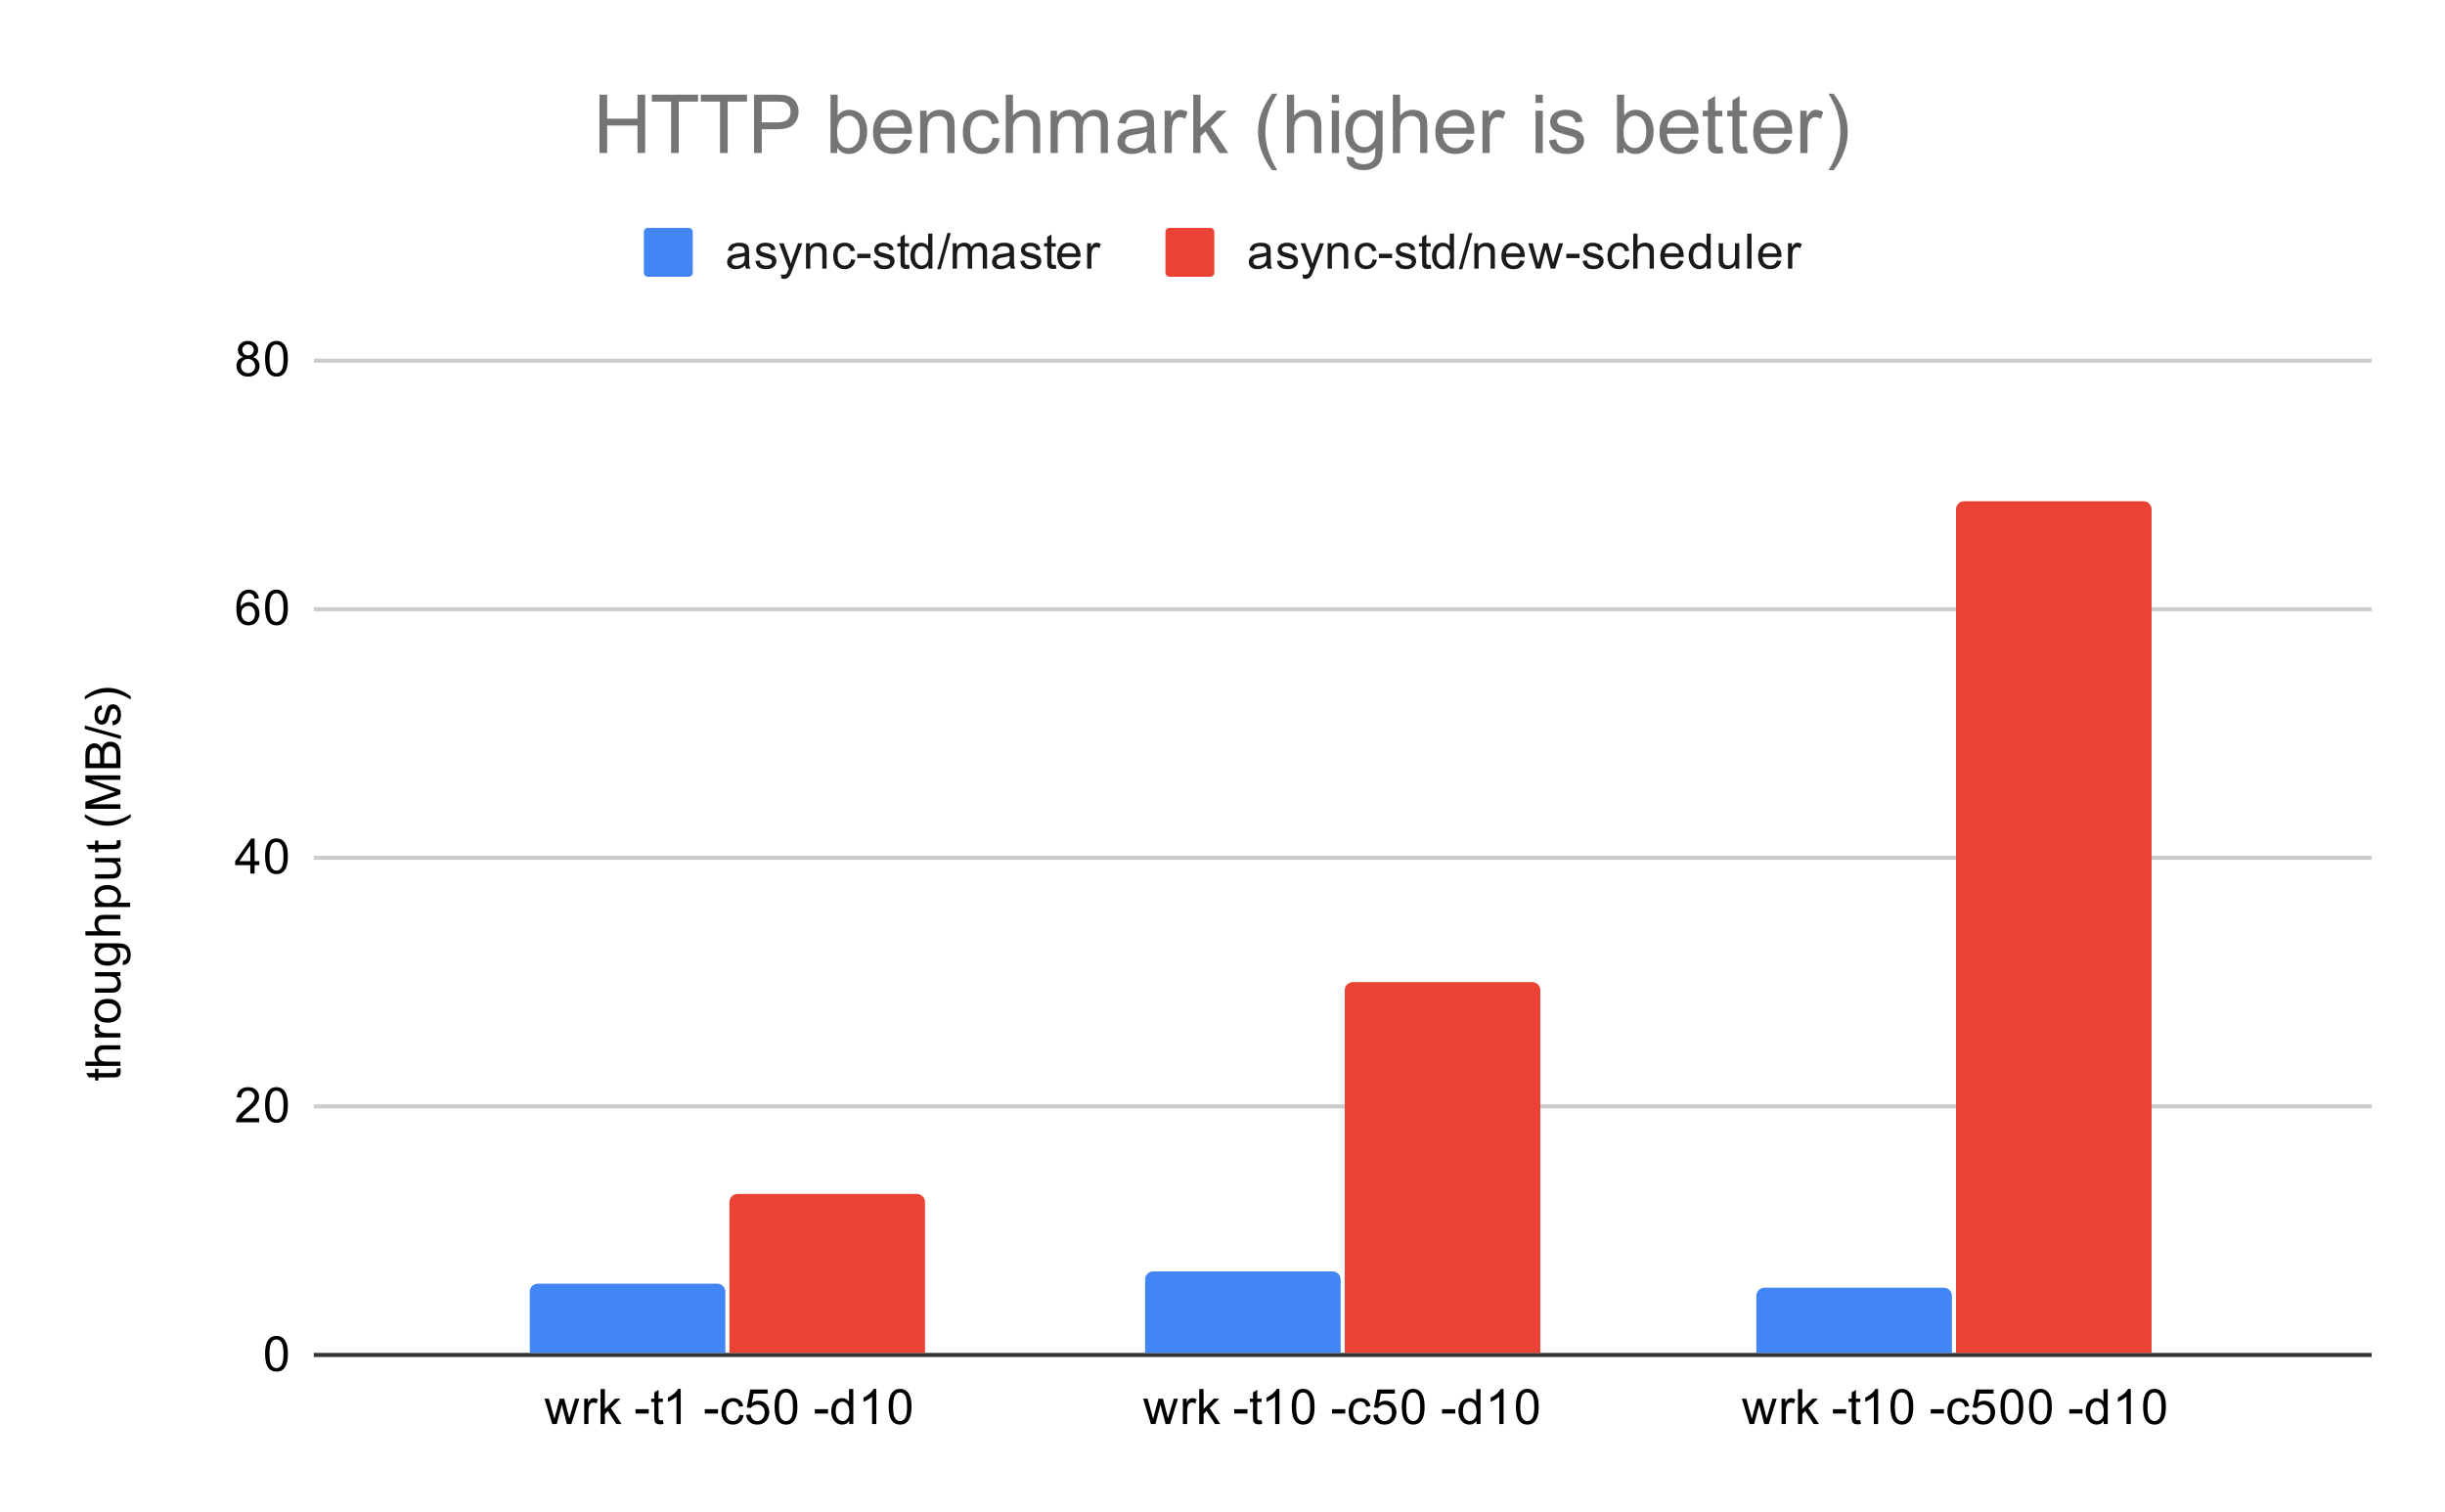 <svg version="1.1" viewBox="0.0 0.0 600.0 371.0" fill="none" stroke="none" stroke-linecap="square" stroke-miterlimit="10" width="600" height="371" xmlns:xlink="http://www.w3.org/1999/xlink" xmlns="http://www.w3.org/2000/svg"><path fill="#ffffff" d="M0 0L600.0 0L600.0 371.0L0 371.0L0 0Z" fill-rule="nonzero"/><path stroke="#333333" stroke-width="1.0" stroke-linecap="butt" d="M77.5 332.5L581.5 332.5" fill-rule="nonzero"/><path stroke="#cccccc" stroke-width="1.0" stroke-linecap="butt" d="M77.5 271.5L581.5 271.5" fill-rule="nonzero"/><path stroke="#cccccc" stroke-width="1.0" stroke-linecap="butt" d="M77.5 210.5L581.5 210.5" fill-rule="nonzero"/><path stroke="#cccccc" stroke-width="1.0" stroke-linecap="butt" d="M77.5 149.5L581.5 149.5" fill-rule="nonzero"/><path stroke="#cccccc" stroke-width="1.0" stroke-linecap="butt" d="M77.5 88.5L581.5 88.5" fill-rule="nonzero"/><clipPath id="id_0"><path d="M77.55 88.283L581.45 88.283L581.45 332.45L77.55 332.45L77.55 88.283Z" clip-rule="nonzero"/></clipPath><path stroke="#000000" stroke-width="0.0" stroke-linecap="butt" stroke-opacity="0.0" clip-path="url(#id_0)" d="M178.0 332.0L130.0 332.0L130.0 317.0C130.0 315.895 130.895 315.0 132.0 315.0L176.0 315.0C177.105 315.0 178.0 315.895 178.0 317.0Z" fill-rule="nonzero"/><path fill="#4285f4" clip-path="url(#id_0)" d="M178.0 332.0L130.0 332.0L130.0 317.0C130.0 315.895 130.895 315.0 132.0 315.0L176.0 315.0C177.105 315.0 178.0 315.895 178.0 317.0Z" fill-rule="nonzero"/><path stroke="#000000" stroke-width="0.0" stroke-linecap="butt" stroke-opacity="0.0" clip-path="url(#id_0)" d="M329.0 332.0L281.0 332.0L281.0 314.0C281.0 312.895 281.895 312.0 283.0 312.0L327.0 312.0C328.105 312.0 329.0 312.895 329.0 314.0Z" fill-rule="nonzero"/><path fill="#4285f4" clip-path="url(#id_0)" d="M329.0 332.0L281.0 332.0L281.0 314.0C281.0 312.895 281.895 312.0 283.0 312.0L327.0 312.0C328.105 312.0 329.0 312.895 329.0 314.0Z" fill-rule="nonzero"/><path stroke="#000000" stroke-width="0.0" stroke-linecap="butt" stroke-opacity="0.0" clip-path="url(#id_0)" d="M479.0 332.0L431.0 332.0L431.0 318.0C431.0 316.895 431.895 316.0 433.0 316.0L477.0 316.0C478.105 316.0 479.0 316.895 479.0 318.0Z" fill-rule="nonzero"/><path fill="#4285f4" clip-path="url(#id_0)" d="M479.0 332.0L431.0 332.0L431.0 318.0C431.0 316.895 431.895 316.0 433.0 316.0L477.0 316.0C478.105 316.0 479.0 316.895 479.0 318.0Z" fill-rule="nonzero"/><path stroke="#000000" stroke-width="0.0" stroke-linecap="butt" stroke-opacity="0.0" clip-path="url(#id_0)" d="M227.0 332.0L179.0 332.0L179.0 295.0C179.0 293.895 179.895 293.0 181.0 293.0L225.0 293.0C226.105 293.0 227.0 293.895 227.0 295.0Z" fill-rule="nonzero"/><path fill="#ea4335" clip-path="url(#id_0)" d="M227.0 332.0L179.0 332.0L179.0 295.0C179.0 293.895 179.895 293.0 181.0 293.0L225.0 293.0C226.105 293.0 227.0 293.895 227.0 295.0Z" fill-rule="nonzero"/><path stroke="#000000" stroke-width="0.0" stroke-linecap="butt" stroke-opacity="0.0" clip-path="url(#id_0)" d="M378.0 332.0L330.0 332.0L330.0 243.0C330.0 241.895 330.895 241.0 332.0 241.0L376.0 241.0C377.105 241.0 378.0 241.895 378.0 243.0Z" fill-rule="nonzero"/><path fill="#ea4335" clip-path="url(#id_0)" d="M378.0 332.0L330.0 332.0L330.0 243.0C330.0 241.895 330.895 241.0 332.0 241.0L376.0 241.0C377.105 241.0 378.0 241.895 378.0 243.0Z" fill-rule="nonzero"/><path stroke="#000000" stroke-width="0.0" stroke-linecap="butt" stroke-opacity="0.0" clip-path="url(#id_0)" d="M528.0 332.0L480.0 332.0L480.0 125.0C480.0 123.895 480.895 123.0 482.0 123.0L526.0 123.0C527.105 123.0 528.0 123.895 528.0 125.0Z" fill-rule="nonzero"/><path fill="#ea4335" clip-path="url(#id_0)" d="M528.0 332.0L480.0 332.0L480.0 125.0C480.0 123.895 480.895 123.0 482.0 123.0L526.0 123.0C527.105 123.0 528.0 123.895 528.0 125.0Z" fill-rule="nonzero"/><path fill="#000000" d="M28.613 262.273L29.534 262.117Q29.628 262.57 29.628 262.914Q29.628 263.492 29.456 263.804Q29.269 264.117 28.972 264.257Q28.675 264.382 27.722 264.382L24.144 264.382L24.144 265.148L23.331 265.148L23.331 264.382L21.784 264.382L21.159 263.335L23.331 263.335L23.331 262.273L24.144 262.273L24.144 263.335L27.784 263.335Q28.238 263.335 28.363 263.289Q28.488 263.226 28.566 263.101Q28.644 262.976 28.644 262.742Q28.644 262.554 28.613 262.273ZM29.55 261.57L20.956 261.57L20.956 260.523L24.034 260.523Q23.191 259.789 23.191 258.664Q23.191 257.96 23.472 257.46Q23.738 256.945 24.222 256.726Q24.691 256.507 25.613 256.507L29.55 256.507L29.55 257.554L25.613 257.554Q24.816 257.554 24.456 257.898Q24.097 258.242 24.097 258.867Q24.097 259.335 24.347 259.757Q24.581 260.164 25.003 260.351Q25.409 260.523 26.144 260.523L29.55 260.523L29.55 261.57ZM29.55 254.585L23.331 254.585L23.331 253.632L24.269 253.632Q23.613 253.273 23.409 252.976Q23.191 252.664 23.191 252.289Q23.191 251.757 23.519 251.21L24.503 251.57Q24.269 251.96 24.269 252.335Q24.269 252.695 24.488 252.976Q24.691 253.242 25.066 253.351Q25.628 253.539 26.284 253.539L29.55 253.539L29.55 254.585ZM26.441 250.96Q24.706 250.96 23.878 250.007Q23.191 249.21 23.191 248.054Q23.191 246.773 24.034 245.96Q24.863 245.132 26.347 245.132Q27.55 245.132 28.238 245.492Q28.925 245.851 29.316 246.554Q29.691 247.242 29.691 248.054Q29.691 249.351 28.863 250.164Q28.019 250.96 26.441 250.96ZM26.441 249.882Q27.628 249.882 28.222 249.367Q28.816 248.835 28.816 248.054Q28.816 247.257 28.222 246.742Q27.628 246.226 26.409 246.226Q25.253 246.226 24.659 246.757Q24.066 247.273 24.066 248.054Q24.066 248.835 24.659 249.367Q25.238 249.882 26.441 249.882ZM29.55 239.492L28.628 239.492Q29.691 240.226 29.691 241.476Q29.691 242.023 29.488 242.507Q29.269 242.976 28.956 243.21Q28.628 243.445 28.159 243.539Q27.863 243.601 27.175 243.601L23.331 243.601L23.331 242.539L26.784 242.539Q27.597 242.539 27.894 242.476Q28.3 242.382 28.55 242.07Q28.784 241.742 28.784 241.257Q28.784 240.789 28.55 240.382Q28.3 239.96 27.878 239.789Q27.456 239.601 26.659 239.601L23.331 239.601L23.331 238.554L29.55 238.554L29.55 239.492ZM30.066 236.773L30.222 235.742Q30.691 235.679 30.909 235.382Q31.206 234.992 31.206 234.32Q31.206 233.585 30.909 233.195Q30.613 232.789 30.097 232.648Q29.769 232.554 28.738 232.57Q29.55 233.257 29.55 234.289Q29.55 235.57 28.628 236.273Q27.691 236.976 26.409 236.976Q25.519 236.976 24.769 236.664Q24.003 236.335 23.597 235.726Q23.191 235.117 23.191 234.289Q23.191 233.179 24.081 232.46L23.331 232.46L23.331 231.492L28.706 231.492Q30.159 231.492 30.769 231.789Q31.378 232.085 31.722 232.726Q32.081 233.367 32.081 234.304Q32.081 235.414 31.581 236.101Q31.081 236.789 30.066 236.773ZM26.331 235.898Q27.55 235.898 28.113 235.414Q28.675 234.929 28.675 234.195Q28.675 233.46 28.113 232.976Q27.55 232.476 26.363 232.476Q25.222 232.476 24.644 232.992Q24.066 233.492 24.066 234.21Q24.066 234.914 24.644 235.414Q25.206 235.898 26.331 235.898ZM29.55 229.57L20.956 229.57L20.956 228.523L24.034 228.523Q23.191 227.789 23.191 226.664Q23.191 225.96 23.472 225.46Q23.738 224.945 24.222 224.726Q24.691 224.507 25.613 224.507L29.55 224.507L29.55 225.554L25.613 225.554Q24.816 225.554 24.456 225.898Q24.097 226.242 24.097 226.867Q24.097 227.335 24.347 227.757Q24.581 228.164 25.003 228.351Q25.409 228.523 26.144 228.523L29.55 228.523L29.55 229.57ZM31.941 222.57L23.331 222.57L23.331 221.617L24.128 221.617Q23.659 221.273 23.425 220.851Q23.191 220.414 23.191 219.804Q23.191 219.007 23.597 218.398Q24.003 217.789 24.753 217.492Q25.503 217.179 26.394 217.179Q27.347 217.179 28.113 217.523Q28.878 217.851 29.284 218.507Q29.691 219.164 29.691 219.882Q29.691 220.414 29.472 220.835Q29.238 221.257 28.909 221.523L31.941 221.523L31.941 222.57ZM26.472 221.617Q27.675 221.617 28.253 221.132Q28.816 220.648 28.816 219.96Q28.816 219.257 28.222 218.757Q27.628 218.257 26.378 218.257Q25.191 218.257 24.613 218.742Q24.019 219.226 24.019 219.914Q24.019 220.585 24.644 221.101Q25.269 221.617 26.472 221.617ZM29.55 211.492L28.628 211.492Q29.691 212.226 29.691 213.476Q29.691 214.023 29.488 214.507Q29.269 214.976 28.956 215.21Q28.628 215.445 28.159 215.539Q27.863 215.601 27.175 215.601L23.331 215.601L23.331 214.539L26.784 214.539Q27.597 214.539 27.894 214.476Q28.3 214.382 28.55 214.07Q28.784 213.742 28.784 213.257Q28.784 212.789 28.55 212.382Q28.3 211.96 27.878 211.789Q27.456 211.601 26.659 211.601L23.331 211.601L23.331 210.554L29.55 210.554L29.55 211.492ZM28.613 206.273L29.534 206.117Q29.628 206.57 29.628 206.914Q29.628 207.492 29.456 207.804Q29.269 208.117 28.972 208.257Q28.675 208.382 27.722 208.382L24.144 208.382L24.144 209.148L23.331 209.148L23.331 208.382L21.784 208.382L21.159 207.335L23.331 207.335L23.331 206.273L24.144 206.273L24.144 207.335L27.784 207.335Q28.238 207.335 28.363 207.289Q28.488 207.226 28.566 207.101Q28.644 206.976 28.644 206.742Q28.644 206.554 28.613 206.273ZM32.081 200.554Q30.972 201.429 29.503 202.039Q28.019 202.632 26.441 202.632Q25.05 202.632 23.769 202.195Q22.284 201.664 20.816 200.554L20.816 199.804Q22.034 200.507 22.55 200.742Q23.363 201.101 24.238 201.304Q25.331 201.554 26.441 201.554Q29.269 201.554 32.081 199.804L32.081 200.554ZM29.55 198.476L20.956 198.476L20.956 196.757L27.034 194.726Q27.894 194.445 28.316 194.32Q27.847 194.179 26.941 193.867L20.956 191.804L20.956 190.273L29.55 190.273L29.55 191.367L22.363 191.367L29.55 193.867L29.55 194.898L22.238 197.382L29.55 197.382L29.55 198.476ZM29.55 188.492L20.956 188.492L20.956 185.257Q20.956 184.273 21.222 183.679Q21.488 183.085 22.034 182.757Q22.566 182.414 23.159 182.414Q23.706 182.414 24.191 182.71Q24.675 183.007 24.972 183.617Q25.206 182.835 25.769 182.429Q26.316 182.007 27.066 182.007Q27.659 182.007 28.191 182.257Q28.706 182.507 28.988 182.882Q29.269 183.257 29.409 183.835Q29.55 184.398 29.55 185.21L29.55 188.492ZM24.566 187.351L24.566 185.492Q24.566 184.742 24.472 184.414Q24.347 183.976 24.05 183.757Q23.738 183.539 23.284 183.539Q22.863 183.539 22.534 183.742Q22.206 183.945 22.097 184.335Q21.972 184.71 21.972 185.632L21.972 187.351L24.566 187.351ZM28.534 187.351L28.534 185.21Q28.534 184.664 28.488 184.445Q28.425 184.039 28.269 183.789Q28.097 183.523 27.784 183.351Q27.472 183.179 27.066 183.179Q26.581 183.179 26.222 183.429Q25.863 183.664 25.722 184.101Q25.581 184.539 25.581 185.367L25.581 187.351L28.534 187.351ZM29.691 181.367L20.816 178.882L20.816 178.039L29.691 180.523L29.691 181.367ZM27.691 177.992L27.534 176.96Q28.159 176.867 28.488 176.476Q28.816 176.07 28.816 175.335Q28.816 174.617 28.534 174.273Q28.238 173.914 27.831 173.914Q27.472 173.914 27.269 174.226Q27.128 174.445 26.909 175.304Q26.613 176.46 26.409 176.914Q26.191 177.351 25.816 177.585Q25.441 177.82 24.972 177.82Q24.566 177.82 24.206 177.632Q23.847 177.445 23.613 177.117Q23.441 176.867 23.316 176.445Q23.191 176.023 23.191 175.523Q23.191 174.804 23.409 174.257Q23.613 173.695 23.972 173.429Q24.331 173.164 24.925 173.07L25.066 174.101Q24.597 174.164 24.331 174.507Q24.05 174.835 24.05 175.46Q24.05 176.179 24.3 176.492Q24.534 176.804 24.863 176.804Q25.066 176.804 25.222 176.679Q25.394 176.539 25.503 176.273Q25.566 176.117 25.769 175.335Q26.081 174.21 26.269 173.773Q26.456 173.335 26.816 173.085Q27.175 172.835 27.722 172.835Q28.253 172.835 28.722 173.148Q29.175 173.445 29.441 174.023Q29.691 174.601 29.691 175.335Q29.691 176.554 29.191 177.195Q28.675 177.82 27.691 177.992ZM32.081 170.882L32.081 171.632Q29.269 169.882 26.441 169.882Q25.347 169.882 24.253 170.132Q23.378 170.335 22.566 170.695Q22.05 170.929 20.816 171.632L20.816 170.882Q22.284 169.789 23.769 169.257Q25.05 168.804 26.441 168.804Q28.019 168.804 29.503 169.414Q30.972 170.023 32.081 170.882Z" fill-rule="nonzero"/><path fill="#000000" d="M65.05 332.216Q65.05 330.684 65.362 329.762Q65.675 328.825 66.284 328.325Q66.909 327.825 67.847 327.825Q68.534 327.825 69.05 328.106Q69.581 328.387 69.925 328.919Q70.269 329.434 70.456 330.184Q70.644 330.934 70.644 332.216Q70.644 333.731 70.331 334.653Q70.034 335.575 69.409 336.091Q68.8 336.591 67.847 336.591Q66.612 336.591 65.894 335.7Q65.05 334.637 65.05 332.216ZM66.128 332.216Q66.128 334.325 66.628 335.028Q67.128 335.731 67.847 335.731Q68.581 335.731 69.066 335.028Q69.566 334.325 69.566 332.216Q69.566 330.091 69.066 329.403Q68.581 328.7 67.831 328.7Q67.112 328.7 66.675 329.309Q66.128 330.091 66.128 332.216Z" fill-rule="nonzero"/><path fill="#000000" d="M63.597 274.393L63.597 275.408L57.909 275.408Q57.909 275.033 58.034 274.674Q58.253 274.096 58.722 273.533Q59.206 272.971 60.112 272.236Q61.519 271.08 62.003 270.408Q62.503 269.736 62.503 269.143Q62.503 268.518 62.05 268.096Q61.597 267.658 60.878 267.658Q60.112 267.658 59.659 268.111Q59.206 268.565 59.191 269.377L58.112 269.268Q58.222 268.049 58.941 267.424Q59.675 266.783 60.909 266.783Q62.144 266.783 62.862 267.471Q63.581 268.158 63.581 269.174Q63.581 269.69 63.362 270.19Q63.159 270.674 62.659 271.236Q62.175 271.783 61.05 272.736Q60.097 273.533 59.816 273.83Q59.55 274.111 59.378 274.393L63.597 274.393ZM65.05 271.174Q65.05 269.643 65.362 268.721Q65.675 267.783 66.284 267.283Q66.909 266.783 67.847 266.783Q68.534 266.783 69.05 267.065Q69.581 267.346 69.925 267.877Q70.269 268.393 70.456 269.143Q70.644 269.893 70.644 271.174Q70.644 272.69 70.331 273.611Q70.034 274.533 69.409 275.049Q68.8 275.549 67.847 275.549Q66.612 275.549 65.894 274.658Q65.05 273.596 65.05 271.174ZM66.128 271.174Q66.128 273.283 66.628 273.986Q67.128 274.69 67.847 274.69Q68.581 274.69 69.066 273.986Q69.566 273.283 69.566 271.174Q69.566 269.049 69.066 268.361Q68.581 267.658 67.831 267.658Q67.112 267.658 66.675 268.268Q66.128 269.049 66.128 271.174Z" fill-rule="nonzero"/><path fill="#000000" d="M61.425 214.367L61.425 212.304L57.706 212.304L57.706 211.335L61.628 205.773L62.487 205.773L62.487 211.335L63.644 211.335L63.644 212.304L62.487 212.304L62.487 214.367L61.425 214.367ZM61.425 211.335L61.425 207.476L58.737 211.335L61.425 211.335ZM65.05 210.132Q65.05 208.601 65.362 207.679Q65.675 206.742 66.284 206.242Q66.909 205.742 67.847 205.742Q68.534 205.742 69.05 206.023Q69.581 206.304 69.925 206.835Q70.269 207.351 70.456 208.101Q70.644 208.851 70.644 210.132Q70.644 211.648 70.331 212.57Q70.034 213.492 69.409 214.007Q68.8 214.507 67.847 214.507Q66.612 214.507 65.894 213.617Q65.05 212.554 65.05 210.132ZM66.128 210.132Q66.128 212.242 66.628 212.945Q67.128 213.648 67.847 213.648Q68.581 213.648 69.066 212.945Q69.566 212.242 69.566 210.132Q69.566 208.007 69.066 207.32Q68.581 206.617 67.831 206.617Q67.112 206.617 66.675 207.226Q66.128 208.007 66.128 210.132Z" fill-rule="nonzero"/><path fill="#000000" d="M63.519 146.841L62.472 146.919Q62.331 146.294 62.081 146.012Q61.644 145.559 61.019 145.559Q60.519 145.559 60.128 145.841Q59.644 146.216 59.347 146.919Q59.066 147.606 59.05 148.887Q59.425 148.309 59.972 148.028Q60.534 147.747 61.144 147.747Q62.191 147.747 62.925 148.528Q63.675 149.309 63.675 150.528Q63.675 151.341 63.316 152.044Q62.972 152.731 62.362 153.106Q61.753 153.466 60.987 153.466Q59.659 153.466 58.831 152.497Q58.003 151.528 58.003 149.309Q58.003 146.809 58.925 145.684Q59.722 144.7 61.081 144.7Q62.097 144.7 62.737 145.278Q63.394 145.841 63.519 146.841ZM59.222 150.544Q59.222 151.091 59.441 151.591Q59.675 152.075 60.081 152.341Q60.503 152.606 60.972 152.606Q61.628 152.606 62.112 152.075Q62.597 151.528 62.597 150.606Q62.597 149.716 62.112 149.2Q61.644 148.684 60.925 148.684Q60.206 148.684 59.706 149.2Q59.222 149.716 59.222 150.544ZM65.05 149.091Q65.05 147.559 65.362 146.637Q65.675 145.7 66.284 145.2Q66.909 144.7 67.847 144.7Q68.534 144.7 69.05 144.981Q69.581 145.262 69.925 145.794Q70.269 146.309 70.456 147.059Q70.644 147.809 70.644 149.091Q70.644 150.606 70.331 151.528Q70.034 152.45 69.409 152.966Q68.8 153.466 67.847 153.466Q66.612 153.466 65.894 152.575Q65.05 151.512 65.05 149.091ZM66.128 149.091Q66.128 151.2 66.628 151.903Q67.128 152.606 67.847 152.606Q68.581 152.606 69.066 151.903Q69.566 151.2 69.566 149.091Q69.566 146.966 69.066 146.278Q68.581 145.575 67.831 145.575Q67.112 145.575 66.675 146.184Q66.128 146.966 66.128 149.091Z" fill-rule="nonzero"/><path fill="#000000" d="M59.675 87.627Q59.019 87.377 58.691 86.94Q58.378 86.486 58.378 85.877Q58.378 84.94 59.05 84.299Q59.737 83.658 60.847 83.658Q61.972 83.658 62.659 84.315Q63.347 84.971 63.347 85.908Q63.347 86.502 63.034 86.94Q62.722 87.377 62.081 87.627Q62.878 87.877 63.284 88.455Q63.691 89.033 63.691 89.83Q63.691 90.924 62.909 91.674Q62.144 92.424 60.862 92.424Q59.597 92.424 58.816 91.674Q58.034 90.924 58.034 89.799Q58.034 88.955 58.456 88.393Q58.894 87.83 59.675 87.627ZM59.456 85.83Q59.456 86.44 59.847 86.83Q60.253 87.221 60.878 87.221Q61.487 87.221 61.878 86.846Q62.269 86.455 62.269 85.893Q62.269 85.315 61.862 84.924Q61.456 84.518 60.862 84.518Q60.253 84.518 59.847 84.908Q59.456 85.299 59.456 85.83ZM59.128 89.799Q59.128 90.252 59.331 90.674Q59.55 91.096 59.972 91.33Q60.394 91.565 60.878 91.565Q61.628 91.565 62.112 91.08Q62.612 90.596 62.612 89.846Q62.612 89.08 62.112 88.58Q61.612 88.08 60.847 88.08Q60.097 88.08 59.612 88.58Q59.128 89.065 59.128 89.799ZM65.05 88.049Q65.05 86.518 65.362 85.596Q65.675 84.658 66.284 84.158Q66.909 83.658 67.847 83.658Q68.534 83.658 69.05 83.94Q69.581 84.221 69.925 84.752Q70.269 85.268 70.456 86.018Q70.644 86.768 70.644 88.049Q70.644 89.565 70.331 90.486Q70.034 91.408 69.409 91.924Q68.8 92.424 67.847 92.424Q66.612 92.424 65.894 91.533Q65.05 90.471 65.05 88.049ZM66.128 88.049Q66.128 90.158 66.628 90.861Q67.128 91.565 67.847 91.565Q68.581 91.565 69.066 90.861Q69.566 90.158 69.566 88.049Q69.566 85.924 69.066 85.236Q68.581 84.533 67.831 84.533Q67.112 84.533 66.675 85.143Q66.128 85.924 66.128 88.049Z" fill-rule="nonzero"/><path fill="#000000" d="M135.52 349.45L133.613 343.231L134.707 343.231L135.691 346.825L136.066 348.153Q136.098 348.059 136.395 346.872L137.379 343.231L138.457 343.231L139.395 346.841L139.707 348.028L140.066 346.825L141.129 343.231L142.16 343.231L140.207 349.45L139.113 349.45L138.129 345.716L137.879 344.669L136.629 349.45L135.52 349.45ZM143.363 349.45L143.363 343.231L144.316 343.231L144.316 344.169Q144.676 343.512 144.973 343.309Q145.285 343.091 145.66 343.091Q146.191 343.091 146.738 343.419L146.379 344.403Q145.988 344.169 145.613 344.169Q145.254 344.169 144.973 344.387Q144.707 344.591 144.598 344.966Q144.41 345.528 144.41 346.184L144.41 349.45L143.363 349.45ZM147.379 349.45L147.379 340.856L148.441 340.856L148.441 345.762L150.926 343.231L152.301 343.231L149.91 345.528L152.535 349.45L151.238 349.45L149.176 346.262L148.441 346.981L148.441 349.45L147.379 349.45ZM155.957 346.872L155.957 345.809L159.207 345.809L159.207 346.872L155.957 346.872ZM162.676 348.512L162.832 349.434Q162.379 349.528 162.035 349.528Q161.457 349.528 161.145 349.356Q160.832 349.169 160.691 348.872Q160.566 348.575 160.566 347.622L160.566 344.044L159.801 344.044L159.801 343.231L160.566 343.231L160.566 341.684L161.613 341.059L161.613 343.231L162.676 343.231L162.676 344.044L161.613 344.044L161.613 347.684Q161.613 348.137 161.66 348.262Q161.723 348.387 161.848 348.466Q161.973 348.544 162.207 348.544Q162.395 348.544 162.676 348.512ZM167.051 349.45L166.004 349.45L166.004 342.731Q165.613 343.091 164.988 343.466Q164.379 343.825 163.895 343.997L163.895 342.981Q164.77 342.559 165.426 341.981Q166.098 341.387 166.379 340.825L167.051 340.825L167.051 349.45ZM172.957 346.872L172.957 345.809L176.207 345.809L176.207 346.872L172.957 346.872ZM181.441 347.169L182.473 347.309Q182.301 348.372 181.598 348.981Q180.895 349.591 179.879 349.591Q178.598 349.591 177.816 348.762Q177.051 347.919 177.051 346.356Q177.051 345.356 177.379 344.606Q177.723 343.841 178.395 343.466Q179.082 343.091 179.895 343.091Q180.895 343.091 181.535 343.606Q182.191 344.106 182.379 345.059L181.348 345.216Q181.207 344.591 180.832 344.278Q180.457 343.95 179.926 343.95Q179.129 343.95 178.629 344.528Q178.129 345.091 178.129 346.325Q178.129 347.591 178.613 348.153Q179.098 348.716 179.863 348.716Q180.488 348.716 180.895 348.341Q181.316 347.966 181.441 347.169ZM183.082 347.2L184.191 347.106Q184.316 347.919 184.754 348.325Q185.207 348.731 185.848 348.731Q186.598 348.731 187.129 348.153Q187.66 347.575 187.66 346.637Q187.66 345.731 187.145 345.216Q186.645 344.684 185.816 344.684Q185.316 344.684 184.895 344.919Q184.488 345.153 184.254 345.512L183.27 345.387L184.098 340.981L188.379 340.981L188.379 341.981L184.941 341.981L184.488 344.294Q185.254 343.747 186.098 343.747Q187.223 343.747 187.988 344.528Q188.77 345.309 188.77 346.544Q188.77 347.7 188.098 348.559Q187.27 349.591 185.848 349.591Q184.676 349.591 183.926 348.934Q183.191 348.278 183.082 347.2ZM190.082 345.216Q190.082 343.684 190.395 342.762Q190.707 341.825 191.316 341.325Q191.941 340.825 192.879 340.825Q193.566 340.825 194.082 341.106Q194.613 341.387 194.957 341.919Q195.301 342.434 195.488 343.184Q195.676 343.934 195.676 345.216Q195.676 346.731 195.363 347.653Q195.066 348.575 194.441 349.091Q193.832 349.591 192.879 349.591Q191.645 349.591 190.926 348.7Q190.082 347.637 190.082 345.216ZM191.16 345.216Q191.16 347.325 191.66 348.028Q192.16 348.731 192.879 348.731Q193.613 348.731 194.098 348.028Q194.598 347.325 194.598 345.216Q194.598 343.091 194.098 342.403Q193.613 341.7 192.863 341.7Q192.145 341.7 191.707 342.309Q191.16 343.091 191.16 345.216ZM199.957 346.872L199.957 345.809L203.207 345.809L203.207 346.872L199.957 346.872ZM208.41 349.45L208.41 348.669Q207.816 349.591 206.676 349.591Q205.926 349.591 205.301 349.184Q204.676 348.762 204.332 348.028Q203.988 347.294 203.988 346.341Q203.988 345.419 204.301 344.653Q204.613 343.887 205.238 343.497Q205.863 343.091 206.629 343.091Q207.191 343.091 207.629 343.325Q208.066 343.559 208.348 343.934L208.348 340.856L209.395 340.856L209.395 349.45L208.41 349.45ZM205.082 346.341Q205.082 347.544 205.582 348.137Q206.082 348.716 206.77 348.716Q207.457 348.716 207.941 348.153Q208.426 347.591 208.426 346.434Q208.426 345.153 207.926 344.559Q207.441 343.966 206.723 343.966Q206.02 343.966 205.551 344.544Q205.082 345.106 205.082 346.341ZM215.051 349.45L214.004 349.45L214.004 342.731Q213.613 343.091 212.988 343.466Q212.379 343.825 211.895 343.997L211.895 342.981Q212.77 342.559 213.426 341.981Q214.098 341.387 214.379 340.825L215.051 340.825L215.051 349.45ZM218.082 345.216Q218.082 343.684 218.395 342.762Q218.707 341.825 219.316 341.325Q219.941 340.825 220.879 340.825Q221.566 340.825 222.082 341.106Q222.613 341.387 222.957 341.919Q223.301 342.434 223.488 343.184Q223.676 343.934 223.676 345.216Q223.676 346.731 223.363 347.653Q223.066 348.575 222.441 349.091Q221.832 349.591 220.879 349.591Q219.645 349.591 218.926 348.7Q218.082 347.637 218.082 345.216ZM219.16 345.216Q219.16 347.325 219.66 348.028Q220.16 348.731 220.879 348.731Q221.613 348.731 222.098 348.028Q222.598 347.325 222.598 345.216Q222.598 343.091 222.098 342.403Q221.613 341.7 220.863 341.7Q220.145 341.7 219.707 342.309Q219.16 343.091 219.16 345.216Z" fill-rule="nonzero"/><path fill="#000000" d="M282.438 349.45L280.531 343.231L281.625 343.231L282.609 346.825L282.984 348.153Q283.016 348.059 283.312 346.872L284.297 343.231L285.375 343.231L286.312 346.841L286.625 348.028L286.984 346.825L288.047 343.231L289.078 343.231L287.125 349.45L286.031 349.45L285.047 345.716L284.797 344.669L283.547 349.45L282.438 349.45ZM290.281 349.45L290.281 343.231L291.234 343.231L291.234 344.169Q291.594 343.512 291.891 343.309Q292.203 343.091 292.578 343.091Q293.109 343.091 293.656 343.419L293.297 344.403Q292.906 344.169 292.531 344.169Q292.172 344.169 291.891 344.387Q291.625 344.591 291.516 344.966Q291.328 345.528 291.328 346.184L291.328 349.45L290.281 349.45ZM294.297 349.45L294.297 340.856L295.359 340.856L295.359 345.762L297.844 343.231L299.219 343.231L296.828 345.528L299.453 349.45L298.156 349.45L296.094 346.262L295.359 346.981L295.359 349.45L294.297 349.45ZM302.875 346.872L302.875 345.809L306.125 345.809L306.125 346.872L302.875 346.872ZM309.594 348.512L309.75 349.434Q309.297 349.528 308.953 349.528Q308.375 349.528 308.062 349.356Q307.75 349.169 307.609 348.872Q307.484 348.575 307.484 347.622L307.484 344.044L306.719 344.044L306.719 343.231L307.484 343.231L307.484 341.684L308.531 341.059L308.531 343.231L309.594 343.231L309.594 344.044L308.531 344.044L308.531 347.684Q308.531 348.137 308.578 348.262Q308.641 348.387 308.766 348.466Q308.891 348.544 309.125 348.544Q309.312 348.544 309.594 348.512ZM313.969 349.45L312.922 349.45L312.922 342.731Q312.531 343.091 311.906 343.466Q311.297 343.825 310.812 343.997L310.812 342.981Q311.688 342.559 312.344 341.981Q313.016 341.387 313.297 340.825L313.969 340.825L313.969 349.45ZM317.0 345.216Q317.0 343.684 317.312 342.762Q317.625 341.825 318.234 341.325Q318.859 340.825 319.797 340.825Q320.484 340.825 321.0 341.106Q321.531 341.387 321.875 341.919Q322.219 342.434 322.406 343.184Q322.594 343.934 322.594 345.216Q322.594 346.731 322.281 347.653Q321.984 348.575 321.359 349.091Q320.75 349.591 319.797 349.591Q318.562 349.591 317.844 348.7Q317.0 347.637 317.0 345.216ZM318.078 345.216Q318.078 347.325 318.578 348.028Q319.078 348.731 319.797 348.731Q320.531 348.731 321.016 348.028Q321.516 347.325 321.516 345.216Q321.516 343.091 321.016 342.403Q320.531 341.7 319.781 341.7Q319.062 341.7 318.625 342.309Q318.078 343.091 318.078 345.216ZM326.875 346.872L326.875 345.809L330.125 345.809L330.125 346.872L326.875 346.872ZM335.359 347.169L336.391 347.309Q336.219 348.372 335.516 348.981Q334.812 349.591 333.797 349.591Q332.516 349.591 331.734 348.762Q330.969 347.919 330.969 346.356Q330.969 345.356 331.297 344.606Q331.641 343.841 332.312 343.466Q333.0 343.091 333.812 343.091Q334.812 343.091 335.453 343.606Q336.109 344.106 336.297 345.059L335.266 345.216Q335.125 344.591 334.75 344.278Q334.375 343.95 333.844 343.95Q333.047 343.95 332.547 344.528Q332.047 345.091 332.047 346.325Q332.047 347.591 332.531 348.153Q333.016 348.716 333.781 348.716Q334.406 348.716 334.812 348.341Q335.234 347.966 335.359 347.169ZM337.0 347.2L338.109 347.106Q338.234 347.919 338.672 348.325Q339.125 348.731 339.766 348.731Q340.516 348.731 341.047 348.153Q341.578 347.575 341.578 346.637Q341.578 345.731 341.062 345.216Q340.562 344.684 339.734 344.684Q339.234 344.684 338.812 344.919Q338.406 345.153 338.172 345.512L337.188 345.387L338.016 340.981L342.297 340.981L342.297 341.981L338.859 341.981L338.406 344.294Q339.172 343.747 340.016 343.747Q341.141 343.747 341.906 344.528Q342.688 345.309 342.688 346.544Q342.688 347.7 342.016 348.559Q341.188 349.591 339.766 349.591Q338.594 349.591 337.844 348.934Q337.109 348.278 337.0 347.2ZM344.0 345.216Q344.0 343.684 344.312 342.762Q344.625 341.825 345.234 341.325Q345.859 340.825 346.797 340.825Q347.484 340.825 348.0 341.106Q348.531 341.387 348.875 341.919Q349.219 342.434 349.406 343.184Q349.594 343.934 349.594 345.216Q349.594 346.731 349.281 347.653Q348.984 348.575 348.359 349.091Q347.75 349.591 346.797 349.591Q345.562 349.591 344.844 348.7Q344.0 347.637 344.0 345.216ZM345.078 345.216Q345.078 347.325 345.578 348.028Q346.078 348.731 346.797 348.731Q347.531 348.731 348.016 348.028Q348.516 347.325 348.516 345.216Q348.516 343.091 348.016 342.403Q347.531 341.7 346.781 341.7Q346.062 341.7 345.625 342.309Q345.078 343.091 345.078 345.216ZM353.875 346.872L353.875 345.809L357.125 345.809L357.125 346.872L353.875 346.872ZM362.328 349.45L362.328 348.669Q361.734 349.591 360.594 349.591Q359.844 349.591 359.219 349.184Q358.594 348.762 358.25 348.028Q357.906 347.294 357.906 346.341Q357.906 345.419 358.219 344.653Q358.531 343.887 359.156 343.497Q359.781 343.091 360.547 343.091Q361.109 343.091 361.547 343.325Q361.984 343.559 362.266 343.934L362.266 340.856L363.312 340.856L363.312 349.45L362.328 349.45ZM359.0 346.341Q359.0 347.544 359.5 348.137Q360.0 348.716 360.688 348.716Q361.375 348.716 361.859 348.153Q362.344 347.591 362.344 346.434Q362.344 345.153 361.844 344.559Q361.359 343.966 360.641 343.966Q359.938 343.966 359.469 344.544Q359.0 345.106 359.0 346.341ZM368.969 349.45L367.922 349.45L367.922 342.731Q367.531 343.091 366.906 343.466Q366.297 343.825 365.812 343.997L365.812 342.981Q366.688 342.559 367.344 341.981Q368.016 341.387 368.297 340.825L368.969 340.825L368.969 349.45ZM372.0 345.216Q372.0 343.684 372.312 342.762Q372.625 341.825 373.234 341.325Q373.859 340.825 374.797 340.825Q375.484 340.825 376.0 341.106Q376.531 341.387 376.875 341.919Q377.219 342.434 377.406 343.184Q377.594 343.934 377.594 345.216Q377.594 346.731 377.281 347.653Q376.984 348.575 376.359 349.091Q375.75 349.591 374.797 349.591Q373.562 349.591 372.844 348.7Q372.0 347.637 372.0 345.216ZM373.078 345.216Q373.078 347.325 373.578 348.028Q374.078 348.731 374.797 348.731Q375.531 348.731 376.016 348.028Q376.516 347.325 376.516 345.216Q376.516 343.091 376.016 342.403Q375.531 341.7 374.781 341.7Q374.062 341.7 373.625 342.309Q373.078 343.091 373.078 345.216Z" fill-rule="nonzero"/><path fill="#000000" d="M429.355 349.45L427.449 343.231L428.543 343.231L429.527 346.825L429.902 348.153Q429.934 348.059 430.23 346.872L431.215 343.231L432.293 343.231L433.23 346.841L433.543 348.028L433.902 346.825L434.965 343.231L435.996 343.231L434.043 349.45L432.949 349.45L431.965 345.716L431.715 344.669L430.465 349.45L429.355 349.45ZM437.199 349.45L437.199 343.231L438.152 343.231L438.152 344.169Q438.512 343.512 438.809 343.309Q439.121 343.091 439.496 343.091Q440.027 343.091 440.574 343.419L440.215 344.403Q439.824 344.169 439.449 344.169Q439.09 344.169 438.809 344.387Q438.543 344.591 438.434 344.966Q438.246 345.528 438.246 346.184L438.246 349.45L437.199 349.45ZM441.215 349.45L441.215 340.856L442.277 340.856L442.277 345.762L444.762 343.231L446.137 343.231L443.746 345.528L446.371 349.45L445.074 349.45L443.012 346.262L442.277 346.981L442.277 349.45L441.215 349.45ZM449.793 346.872L449.793 345.809L453.043 345.809L453.043 346.872L449.793 346.872ZM456.512 348.512L456.668 349.434Q456.215 349.528 455.871 349.528Q455.293 349.528 454.98 349.356Q454.668 349.169 454.527 348.872Q454.402 348.575 454.402 347.622L454.402 344.044L453.637 344.044L453.637 343.231L454.402 343.231L454.402 341.684L455.449 341.059L455.449 343.231L456.512 343.231L456.512 344.044L455.449 344.044L455.449 347.684Q455.449 348.137 455.496 348.262Q455.559 348.387 455.684 348.466Q455.809 348.544 456.043 348.544Q456.23 348.544 456.512 348.512ZM460.887 349.45L459.84 349.45L459.84 342.731Q459.449 343.091 458.824 343.466Q458.215 343.825 457.73 343.997L457.73 342.981Q458.605 342.559 459.262 341.981Q459.934 341.387 460.215 340.825L460.887 340.825L460.887 349.45ZM463.918 345.216Q463.918 343.684 464.23 342.762Q464.543 341.825 465.152 341.325Q465.777 340.825 466.715 340.825Q467.402 340.825 467.918 341.106Q468.449 341.387 468.793 341.919Q469.137 342.434 469.324 343.184Q469.512 343.934 469.512 345.216Q469.512 346.731 469.199 347.653Q468.902 348.575 468.277 349.091Q467.668 349.591 466.715 349.591Q465.48 349.591 464.762 348.7Q463.918 347.637 463.918 345.216ZM464.996 345.216Q464.996 347.325 465.496 348.028Q465.996 348.731 466.715 348.731Q467.449 348.731 467.934 348.028Q468.434 347.325 468.434 345.216Q468.434 343.091 467.934 342.403Q467.449 341.7 466.699 341.7Q465.98 341.7 465.543 342.309Q464.996 343.091 464.996 345.216ZM473.793 346.872L473.793 345.809L477.043 345.809L477.043 346.872L473.793 346.872ZM482.277 347.169L483.309 347.309Q483.137 348.372 482.434 348.981Q481.73 349.591 480.715 349.591Q479.434 349.591 478.652 348.762Q477.887 347.919 477.887 346.356Q477.887 345.356 478.215 344.606Q478.559 343.841 479.23 343.466Q479.918 343.091 480.73 343.091Q481.73 343.091 482.371 343.606Q483.027 344.106 483.215 345.059L482.184 345.216Q482.043 344.591 481.668 344.278Q481.293 343.95 480.762 343.95Q479.965 343.95 479.465 344.528Q478.965 345.091 478.965 346.325Q478.965 347.591 479.449 348.153Q479.934 348.716 480.699 348.716Q481.324 348.716 481.73 348.341Q482.152 347.966 482.277 347.169ZM483.918 347.2L485.027 347.106Q485.152 347.919 485.59 348.325Q486.043 348.731 486.684 348.731Q487.434 348.731 487.965 348.153Q488.496 347.575 488.496 346.637Q488.496 345.731 487.98 345.216Q487.48 344.684 486.652 344.684Q486.152 344.684 485.73 344.919Q485.324 345.153 485.09 345.512L484.105 345.387L484.934 340.981L489.215 340.981L489.215 341.981L485.777 341.981L485.324 344.294Q486.09 343.747 486.934 343.747Q488.059 343.747 488.824 344.528Q489.605 345.309 489.605 346.544Q489.605 347.7 488.934 348.559Q488.105 349.591 486.684 349.591Q485.512 349.591 484.762 348.934Q484.027 348.278 483.918 347.2ZM490.918 345.216Q490.918 343.684 491.23 342.762Q491.543 341.825 492.152 341.325Q492.777 340.825 493.715 340.825Q494.402 340.825 494.918 341.106Q495.449 341.387 495.793 341.919Q496.137 342.434 496.324 343.184Q496.512 343.934 496.512 345.216Q496.512 346.731 496.199 347.653Q495.902 348.575 495.277 349.091Q494.668 349.591 493.715 349.591Q492.48 349.591 491.762 348.7Q490.918 347.637 490.918 345.216ZM491.996 345.216Q491.996 347.325 492.496 348.028Q492.996 348.731 493.715 348.731Q494.449 348.731 494.934 348.028Q495.434 347.325 495.434 345.216Q495.434 343.091 494.934 342.403Q494.449 341.7 493.699 341.7Q492.98 341.7 492.543 342.309Q491.996 343.091 491.996 345.216ZM497.918 345.216Q497.918 343.684 498.23 342.762Q498.543 341.825 499.152 341.325Q499.777 340.825 500.715 340.825Q501.402 340.825 501.918 341.106Q502.449 341.387 502.793 341.919Q503.137 342.434 503.324 343.184Q503.512 343.934 503.512 345.216Q503.512 346.731 503.199 347.653Q502.902 348.575 502.277 349.091Q501.668 349.591 500.715 349.591Q499.48 349.591 498.762 348.7Q497.918 347.637 497.918 345.216ZM498.996 345.216Q498.996 347.325 499.496 348.028Q499.996 348.731 500.715 348.731Q501.449 348.731 501.934 348.028Q502.434 347.325 502.434 345.216Q502.434 343.091 501.934 342.403Q501.449 341.7 500.699 341.7Q499.98 341.7 499.543 342.309Q498.996 343.091 498.996 345.216ZM507.793 346.872L507.793 345.809L511.043 345.809L511.043 346.872L507.793 346.872ZM516.246 349.45L516.246 348.669Q515.652 349.591 514.512 349.591Q513.762 349.591 513.137 349.184Q512.512 348.762 512.168 348.028Q511.824 347.294 511.824 346.341Q511.824 345.419 512.137 344.653Q512.449 343.887 513.074 343.497Q513.699 343.091 514.465 343.091Q515.027 343.091 515.465 343.325Q515.902 343.559 516.184 343.934L516.184 340.856L517.23 340.856L517.23 349.45L516.246 349.45ZM512.918 346.341Q512.918 347.544 513.418 348.137Q513.918 348.716 514.605 348.716Q515.293 348.716 515.777 348.153Q516.262 347.591 516.262 346.434Q516.262 345.153 515.762 344.559Q515.277 343.966 514.559 343.966Q513.855 343.966 513.387 344.544Q512.918 345.106 512.918 346.341ZM522.887 349.45L521.84 349.45L521.84 342.731Q521.449 343.091 520.824 343.466Q520.215 343.825 519.73 343.997L519.73 342.981Q520.605 342.559 521.262 341.981Q521.934 341.387 522.215 340.825L522.887 340.825L522.887 349.45ZM525.918 345.216Q525.918 343.684 526.23 342.762Q526.543 341.825 527.152 341.325Q527.777 340.825 528.715 340.825Q529.402 340.825 529.918 341.106Q530.449 341.387 530.793 341.919Q531.137 342.434 531.324 343.184Q531.512 343.934 531.512 345.216Q531.512 346.731 531.199 347.653Q530.902 348.575 530.277 349.091Q529.668 349.591 528.715 349.591Q527.48 349.591 526.762 348.7Q525.918 347.637 525.918 345.216ZM526.996 345.216Q526.996 347.325 527.496 348.028Q527.996 348.731 528.715 348.731Q529.449 348.731 529.934 348.028Q530.434 347.325 530.434 345.216Q530.434 343.091 529.934 342.403Q529.449 341.7 528.699 341.7Q527.98 341.7 527.543 342.309Q526.996 343.091 526.996 345.216Z" fill-rule="nonzero"/><path fill="#4285f4" d="M158.0 56.917C158.0 56.364 158.448 55.917 159.0 55.917L169.0 55.917C169.552 55.917 170.0 56.364 170.0 56.917L170.0 66.917C170.0 67.469 169.552 67.917 169.0 67.917L159.0 67.917C158.448 67.917 158.0 67.469 158.0 66.917Z" fill-rule="nonzero"/><path fill="#1a1a1a" d="M182.859 65.151Q182.266 65.651 181.719 65.854Q181.188 66.057 180.562 66.057Q179.531 66.057 178.984 65.557Q178.438 65.057 178.438 64.276Q178.438 63.823 178.641 63.448Q178.844 63.057 179.188 62.839Q179.531 62.604 179.953 62.495Q180.25 62.401 180.891 62.323Q182.156 62.182 182.766 61.964Q182.766 61.745 182.766 61.698Q182.766 61.042 182.469 60.776Q182.062 60.432 181.266 60.432Q180.531 60.432 180.172 60.698Q179.812 60.948 179.641 61.604L178.609 61.464Q178.75 60.807 179.078 60.401Q179.406 59.995 180.016 59.776Q180.625 59.557 181.422 59.557Q182.219 59.557 182.719 59.745Q183.219 59.932 183.453 60.214Q183.688 60.495 183.781 60.932Q183.828 61.198 183.828 61.901L183.828 63.307Q183.828 64.776 183.891 65.167Q183.969 65.557 184.172 65.917L183.062 65.917Q182.906 65.589 182.859 65.151ZM182.766 62.792Q182.188 63.026 181.047 63.198Q180.391 63.292 180.125 63.417Q179.859 63.526 179.703 63.745Q179.562 63.964 179.562 64.245Q179.562 64.667 179.875 64.948Q180.203 65.229 180.812 65.229Q181.422 65.229 181.891 64.964Q182.375 64.698 182.594 64.229Q182.766 63.87 182.766 63.182L182.766 62.792ZM185.375 64.057L186.406 63.901Q186.5 64.526 186.891 64.854Q187.297 65.182 188.031 65.182Q188.75 65.182 189.094 64.901Q189.453 64.604 189.453 64.198Q189.453 63.839 189.141 63.635Q188.922 63.495 188.062 63.276Q186.906 62.979 186.453 62.776Q186.016 62.557 185.781 62.182Q185.547 61.807 185.547 61.339Q185.547 60.932 185.734 60.573Q185.922 60.214 186.25 59.979Q186.5 59.807 186.922 59.682Q187.344 59.557 187.844 59.557Q188.562 59.557 189.109 59.776Q189.672 59.979 189.938 60.339Q190.203 60.698 190.297 61.292L189.266 61.432Q189.203 60.964 188.859 60.698Q188.531 60.417 187.906 60.417Q187.188 60.417 186.875 60.667Q186.562 60.901 186.562 61.229Q186.562 61.432 186.688 61.589Q186.828 61.76 187.094 61.87Q187.25 61.932 188.031 62.135Q189.156 62.448 189.594 62.635Q190.031 62.823 190.281 63.182Q190.531 63.542 190.531 64.089Q190.531 64.62 190.219 65.089Q189.922 65.542 189.344 65.807Q188.766 66.057 188.031 66.057Q186.812 66.057 186.172 65.557Q185.547 65.042 185.375 64.057ZM191.75 68.307L191.625 67.323Q191.969 67.417 192.234 67.417Q192.578 67.417 192.781 67.292Q193.0 67.182 193.141 66.979Q193.234 66.807 193.469 66.182Q193.484 66.104 193.562 65.932L191.188 59.698L192.328 59.698L193.625 63.292Q193.875 63.979 194.078 64.745Q194.266 64.01 194.516 63.323L195.844 59.698L196.891 59.698L194.531 66.026Q194.141 67.042 193.938 67.432Q193.656 67.964 193.281 68.198Q192.922 68.448 192.422 68.448Q192.125 68.448 191.75 68.307ZM197.797 65.917L197.797 59.698L198.734 59.698L198.734 60.573Q199.422 59.557 200.719 59.557Q201.281 59.557 201.75 59.76Q202.234 59.964 202.469 60.292Q202.703 60.62 202.797 61.057Q202.844 61.354 202.844 62.089L202.844 65.917L201.797 65.917L201.797 62.135Q201.797 61.479 201.672 61.167Q201.547 60.854 201.234 60.667Q200.922 60.464 200.5 60.464Q199.828 60.464 199.328 60.901Q198.844 61.323 198.844 62.51L198.844 65.917L197.797 65.917ZM208.859 63.635L209.891 63.776Q209.719 64.839 209.016 65.448Q208.312 66.057 207.297 66.057Q206.016 66.057 205.234 65.229Q204.469 64.385 204.469 62.823Q204.469 61.823 204.797 61.073Q205.141 60.307 205.812 59.932Q206.5 59.557 207.312 59.557Q208.312 59.557 208.953 60.073Q209.609 60.573 209.797 61.526L208.766 61.682Q208.625 61.057 208.25 60.745Q207.875 60.417 207.344 60.417Q206.547 60.417 206.047 60.995Q205.547 61.557 205.547 62.792Q205.547 64.057 206.031 64.62Q206.516 65.182 207.281 65.182Q207.906 65.182 208.312 64.807Q208.734 64.432 208.859 63.635ZM210.375 63.339L210.375 62.276L213.625 62.276L213.625 63.339L210.375 63.339ZM214.375 64.057L215.406 63.901Q215.5 64.526 215.891 64.854Q216.297 65.182 217.031 65.182Q217.75 65.182 218.094 64.901Q218.453 64.604 218.453 64.198Q218.453 63.839 218.141 63.635Q217.922 63.495 217.062 63.276Q215.906 62.979 215.453 62.776Q215.016 62.557 214.781 62.182Q214.547 61.807 214.547 61.339Q214.547 60.932 214.734 60.573Q214.922 60.214 215.25 59.979Q215.5 59.807 215.922 59.682Q216.344 59.557 216.844 59.557Q217.562 59.557 218.109 59.776Q218.672 59.979 218.938 60.339Q219.203 60.698 219.297 61.292L218.266 61.432Q218.203 60.964 217.859 60.698Q217.531 60.417 216.906 60.417Q216.188 60.417 215.875 60.667Q215.562 60.901 215.562 61.229Q215.562 61.432 215.688 61.589Q215.828 61.76 216.094 61.87Q216.25 61.932 217.031 62.135Q218.156 62.448 218.594 62.635Q219.031 62.823 219.281 63.182Q219.531 63.542 219.531 64.089Q219.531 64.62 219.219 65.089Q218.922 65.542 218.344 65.807Q217.766 66.057 217.031 66.057Q215.812 66.057 215.172 65.557Q214.547 65.042 214.375 64.057ZM223.094 64.979L223.25 65.901Q222.797 65.995 222.453 65.995Q221.875 65.995 221.562 65.823Q221.25 65.635 221.109 65.339Q220.984 65.042 220.984 64.089L220.984 60.51L220.219 60.51L220.219 59.698L220.984 59.698L220.984 58.151L222.031 57.526L222.031 59.698L223.094 59.698L223.094 60.51L222.031 60.51L222.031 64.151Q222.031 64.604 222.078 64.729Q222.141 64.854 222.266 64.932Q222.391 65.01 222.625 65.01Q222.812 65.01 223.094 64.979ZM227.828 65.917L227.828 65.135Q227.234 66.057 226.094 66.057Q225.344 66.057 224.719 65.651Q224.094 65.229 223.75 64.495Q223.406 63.76 223.406 62.807Q223.406 61.885 223.719 61.12Q224.031 60.354 224.656 59.964Q225.281 59.557 226.047 59.557Q226.609 59.557 227.047 59.792Q227.484 60.026 227.766 60.401L227.766 57.323L228.812 57.323L228.812 65.917L227.828 65.917ZM224.5 62.807Q224.5 64.01 225.0 64.604Q225.5 65.182 226.188 65.182Q226.875 65.182 227.359 64.62Q227.844 64.057 227.844 62.901Q227.844 61.62 227.344 61.026Q226.859 60.432 226.141 60.432Q225.438 60.432 224.969 61.01Q224.5 61.573 224.5 62.807ZM230.0 66.057L232.484 57.182L233.328 57.182L230.844 66.057L230.0 66.057ZM233.797 65.917L233.797 59.698L234.734 59.698L234.734 60.573Q235.031 60.104 235.516 59.839Q236.0 59.557 236.625 59.557Q237.312 59.557 237.75 59.839Q238.203 60.12 238.375 60.635Q239.125 59.557 240.297 59.557Q241.234 59.557 241.719 60.073Q242.219 60.573 242.219 61.651L242.219 65.917L241.172 65.917L241.172 61.995Q241.172 61.37 241.062 61.089Q240.969 60.807 240.703 60.635Q240.438 60.464 240.062 60.464Q239.406 60.464 238.969 60.901Q238.547 61.339 238.547 62.307L238.547 65.917L237.484 65.917L237.484 61.87Q237.484 61.167 237.219 60.823Q236.969 60.464 236.391 60.464Q235.938 60.464 235.562 60.698Q235.188 60.932 235.016 61.385Q234.844 61.839 234.844 62.682L234.844 65.917L233.797 65.917ZM247.859 65.151Q247.266 65.651 246.719 65.854Q246.188 66.057 245.562 66.057Q244.531 66.057 243.984 65.557Q243.438 65.057 243.438 64.276Q243.438 63.823 243.641 63.448Q243.844 63.057 244.188 62.839Q244.531 62.604 244.953 62.495Q245.25 62.401 245.891 62.323Q247.156 62.182 247.766 61.964Q247.766 61.745 247.766 61.698Q247.766 61.042 247.469 60.776Q247.062 60.432 246.266 60.432Q245.531 60.432 245.172 60.698Q244.812 60.948 244.641 61.604L243.609 61.464Q243.75 60.807 244.078 60.401Q244.406 59.995 245.016 59.776Q245.625 59.557 246.422 59.557Q247.219 59.557 247.719 59.745Q248.219 59.932 248.453 60.214Q248.688 60.495 248.781 60.932Q248.828 61.198 248.828 61.901L248.828 63.307Q248.828 64.776 248.891 65.167Q248.969 65.557 249.172 65.917L248.062 65.917Q247.906 65.589 247.859 65.151ZM247.766 62.792Q247.188 63.026 246.047 63.198Q245.391 63.292 245.125 63.417Q244.859 63.526 244.703 63.745Q244.562 63.964 244.562 64.245Q244.562 64.667 244.875 64.948Q245.203 65.229 245.812 65.229Q246.422 65.229 246.891 64.964Q247.375 64.698 247.594 64.229Q247.766 63.87 247.766 63.182L247.766 62.792ZM250.375 64.057L251.406 63.901Q251.5 64.526 251.891 64.854Q252.297 65.182 253.031 65.182Q253.75 65.182 254.094 64.901Q254.453 64.604 254.453 64.198Q254.453 63.839 254.141 63.635Q253.922 63.495 253.062 63.276Q251.906 62.979 251.453 62.776Q251.016 62.557 250.781 62.182Q250.547 61.807 250.547 61.339Q250.547 60.932 250.734 60.573Q250.922 60.214 251.25 59.979Q251.5 59.807 251.922 59.682Q252.344 59.557 252.844 59.557Q253.562 59.557 254.109 59.776Q254.672 59.979 254.938 60.339Q255.203 60.698 255.297 61.292L254.266 61.432Q254.203 60.964 253.859 60.698Q253.531 60.417 252.906 60.417Q252.188 60.417 251.875 60.667Q251.562 60.901 251.562 61.229Q251.562 61.432 251.688 61.589Q251.828 61.76 252.094 61.87Q252.25 61.932 253.031 62.135Q254.156 62.448 254.594 62.635Q255.031 62.823 255.281 63.182Q255.531 63.542 255.531 64.089Q255.531 64.62 255.219 65.089Q254.922 65.542 254.344 65.807Q253.766 66.057 253.031 66.057Q251.812 66.057 251.172 65.557Q250.547 65.042 250.375 64.057ZM259.094 64.979L259.25 65.901Q258.797 65.995 258.453 65.995Q257.875 65.995 257.562 65.823Q257.25 65.635 257.109 65.339Q256.984 65.042 256.984 64.089L256.984 60.51L256.219 60.51L256.219 59.698L256.984 59.698L256.984 58.151L258.031 57.526L258.031 59.698L259.094 59.698L259.094 60.51L258.031 60.51L258.031 64.151Q258.031 64.604 258.078 64.729Q258.141 64.854 258.266 64.932Q258.391 65.01 258.625 65.01Q258.812 65.01 259.094 64.979ZM264.047 63.917L265.141 64.042Q264.891 64.995 264.188 65.526Q263.484 66.057 262.406 66.057Q261.047 66.057 260.234 65.214Q259.438 64.37 259.438 62.854Q259.438 61.292 260.25 60.432Q261.062 59.557 262.344 59.557Q263.594 59.557 264.375 60.401Q265.172 61.245 265.172 62.792Q265.172 62.885 265.172 63.073L260.531 63.073Q260.594 64.104 261.109 64.651Q261.625 65.182 262.406 65.182Q262.984 65.182 263.391 64.885Q263.812 64.573 264.047 63.917ZM260.594 62.214L264.062 62.214Q264.0 61.417 263.672 61.026Q263.156 60.417 262.359 60.417Q261.625 60.417 261.125 60.901Q260.641 61.385 260.594 62.214ZM266.781 65.917L266.781 59.698L267.734 59.698L267.734 60.635Q268.094 59.979 268.391 59.776Q268.703 59.557 269.078 59.557Q269.609 59.557 270.156 59.885L269.797 60.87Q269.406 60.635 269.031 60.635Q268.672 60.635 268.391 60.854Q268.125 61.057 268.016 61.432Q267.828 61.995 267.828 62.651L267.828 65.917L266.781 65.917Z" fill-rule="nonzero"/><path fill="#ea4335" d="M286.0 56.917C286.0 56.364 286.448 55.917 287.0 55.917L297.0 55.917C297.552 55.917 298.0 56.364 298.0 56.917L298.0 66.917C298.0 67.469 297.552 67.917 297.0 67.917L287.0 67.917C286.448 67.917 286.0 67.469 286.0 66.917Z" fill-rule="nonzero"/><path fill="#1a1a1a" d="M310.859 65.151Q310.266 65.651 309.719 65.854Q309.188 66.057 308.562 66.057Q307.531 66.057 306.984 65.557Q306.438 65.057 306.438 64.276Q306.438 63.823 306.641 63.448Q306.844 63.057 307.188 62.839Q307.531 62.604 307.953 62.495Q308.25 62.401 308.891 62.323Q310.156 62.182 310.766 61.964Q310.766 61.745 310.766 61.698Q310.766 61.042 310.469 60.776Q310.062 60.432 309.266 60.432Q308.531 60.432 308.172 60.698Q307.812 60.948 307.641 61.604L306.609 61.464Q306.75 60.807 307.078 60.401Q307.406 59.995 308.016 59.776Q308.625 59.557 309.422 59.557Q310.219 59.557 310.719 59.745Q311.219 59.932 311.453 60.214Q311.688 60.495 311.781 60.932Q311.828 61.198 311.828 61.901L311.828 63.307Q311.828 64.776 311.891 65.167Q311.969 65.557 312.172 65.917L311.062 65.917Q310.906 65.589 310.859 65.151ZM310.766 62.792Q310.188 63.026 309.047 63.198Q308.391 63.292 308.125 63.417Q307.859 63.526 307.703 63.745Q307.562 63.964 307.562 64.245Q307.562 64.667 307.875 64.948Q308.203 65.229 308.812 65.229Q309.422 65.229 309.891 64.964Q310.375 64.698 310.594 64.229Q310.766 63.87 310.766 63.182L310.766 62.792ZM313.375 64.057L314.406 63.901Q314.5 64.526 314.891 64.854Q315.297 65.182 316.031 65.182Q316.75 65.182 317.094 64.901Q317.453 64.604 317.453 64.198Q317.453 63.839 317.141 63.635Q316.922 63.495 316.062 63.276Q314.906 62.979 314.453 62.776Q314.016 62.557 313.781 62.182Q313.547 61.807 313.547 61.339Q313.547 60.932 313.734 60.573Q313.922 60.214 314.25 59.979Q314.5 59.807 314.922 59.682Q315.344 59.557 315.844 59.557Q316.562 59.557 317.109 59.776Q317.672 59.979 317.938 60.339Q318.203 60.698 318.297 61.292L317.266 61.432Q317.203 60.964 316.859 60.698Q316.531 60.417 315.906 60.417Q315.188 60.417 314.875 60.667Q314.562 60.901 314.562 61.229Q314.562 61.432 314.688 61.589Q314.828 61.76 315.094 61.87Q315.25 61.932 316.031 62.135Q317.156 62.448 317.594 62.635Q318.031 62.823 318.281 63.182Q318.531 63.542 318.531 64.089Q318.531 64.62 318.219 65.089Q317.922 65.542 317.344 65.807Q316.766 66.057 316.031 66.057Q314.812 66.057 314.172 65.557Q313.547 65.042 313.375 64.057ZM319.75 68.307L319.625 67.323Q319.969 67.417 320.234 67.417Q320.578 67.417 320.781 67.292Q321.0 67.182 321.141 66.979Q321.234 66.807 321.469 66.182Q321.484 66.104 321.562 65.932L319.188 59.698L320.328 59.698L321.625 63.292Q321.875 63.979 322.078 64.745Q322.266 64.01 322.516 63.323L323.844 59.698L324.891 59.698L322.531 66.026Q322.141 67.042 321.938 67.432Q321.656 67.964 321.281 68.198Q320.922 68.448 320.422 68.448Q320.125 68.448 319.75 68.307ZM325.797 65.917L325.797 59.698L326.734 59.698L326.734 60.573Q327.422 59.557 328.719 59.557Q329.281 59.557 329.75 59.76Q330.234 59.964 330.469 60.292Q330.703 60.62 330.797 61.057Q330.844 61.354 330.844 62.089L330.844 65.917L329.797 65.917L329.797 62.135Q329.797 61.479 329.672 61.167Q329.547 60.854 329.234 60.667Q328.922 60.464 328.5 60.464Q327.828 60.464 327.328 60.901Q326.844 61.323 326.844 62.51L326.844 65.917L325.797 65.917ZM336.859 63.635L337.891 63.776Q337.719 64.839 337.016 65.448Q336.312 66.057 335.297 66.057Q334.016 66.057 333.234 65.229Q332.469 64.385 332.469 62.823Q332.469 61.823 332.797 61.073Q333.141 60.307 333.812 59.932Q334.5 59.557 335.312 59.557Q336.312 59.557 336.953 60.073Q337.609 60.573 337.797 61.526L336.766 61.682Q336.625 61.057 336.25 60.745Q335.875 60.417 335.344 60.417Q334.547 60.417 334.047 60.995Q333.547 61.557 333.547 62.792Q333.547 64.057 334.031 64.62Q334.516 65.182 335.281 65.182Q335.906 65.182 336.312 64.807Q336.734 64.432 336.859 63.635ZM338.375 63.339L338.375 62.276L341.625 62.276L341.625 63.339L338.375 63.339ZM342.375 64.057L343.406 63.901Q343.5 64.526 343.891 64.854Q344.297 65.182 345.031 65.182Q345.75 65.182 346.094 64.901Q346.453 64.604 346.453 64.198Q346.453 63.839 346.141 63.635Q345.922 63.495 345.062 63.276Q343.906 62.979 343.453 62.776Q343.016 62.557 342.781 62.182Q342.547 61.807 342.547 61.339Q342.547 60.932 342.734 60.573Q342.922 60.214 343.25 59.979Q343.5 59.807 343.922 59.682Q344.344 59.557 344.844 59.557Q345.562 59.557 346.109 59.776Q346.672 59.979 346.938 60.339Q347.203 60.698 347.297 61.292L346.266 61.432Q346.203 60.964 345.859 60.698Q345.531 60.417 344.906 60.417Q344.188 60.417 343.875 60.667Q343.562 60.901 343.562 61.229Q343.562 61.432 343.688 61.589Q343.828 61.76 344.094 61.87Q344.25 61.932 345.031 62.135Q346.156 62.448 346.594 62.635Q347.031 62.823 347.281 63.182Q347.531 63.542 347.531 64.089Q347.531 64.62 347.219 65.089Q346.922 65.542 346.344 65.807Q345.766 66.057 345.031 66.057Q343.812 66.057 343.172 65.557Q342.547 65.042 342.375 64.057ZM351.094 64.979L351.25 65.901Q350.797 65.995 350.453 65.995Q349.875 65.995 349.562 65.823Q349.25 65.635 349.109 65.339Q348.984 65.042 348.984 64.089L348.984 60.51L348.219 60.51L348.219 59.698L348.984 59.698L348.984 58.151L350.031 57.526L350.031 59.698L351.094 59.698L351.094 60.51L350.031 60.51L350.031 64.151Q350.031 64.604 350.078 64.729Q350.141 64.854 350.266 64.932Q350.391 65.01 350.625 65.01Q350.812 65.01 351.094 64.979ZM355.828 65.917L355.828 65.135Q355.234 66.057 354.094 66.057Q353.344 66.057 352.719 65.651Q352.094 65.229 351.75 64.495Q351.406 63.76 351.406 62.807Q351.406 61.885 351.719 61.12Q352.031 60.354 352.656 59.964Q353.281 59.557 354.047 59.557Q354.609 59.557 355.047 59.792Q355.484 60.026 355.766 60.401L355.766 57.323L356.812 57.323L356.812 65.917L355.828 65.917ZM352.5 62.807Q352.5 64.01 353.0 64.604Q353.5 65.182 354.188 65.182Q354.875 65.182 355.359 64.62Q355.844 64.057 355.844 62.901Q355.844 61.62 355.344 61.026Q354.859 60.432 354.141 60.432Q353.438 60.432 352.969 61.01Q352.5 61.573 352.5 62.807ZM358.0 66.057L360.484 57.182L361.328 57.182L358.844 66.057L358.0 66.057ZM361.797 65.917L361.797 59.698L362.734 59.698L362.734 60.573Q363.422 59.557 364.719 59.557Q365.281 59.557 365.75 59.76Q366.234 59.964 366.469 60.292Q366.703 60.62 366.797 61.057Q366.844 61.354 366.844 62.089L366.844 65.917L365.797 65.917L365.797 62.135Q365.797 61.479 365.672 61.167Q365.547 60.854 365.234 60.667Q364.922 60.464 364.5 60.464Q363.828 60.464 363.328 60.901Q362.844 61.323 362.844 62.51L362.844 65.917L361.797 65.917ZM373.047 63.917L374.141 64.042Q373.891 64.995 373.188 65.526Q372.484 66.057 371.406 66.057Q370.047 66.057 369.234 65.214Q368.438 64.37 368.438 62.854Q368.438 61.292 369.25 60.432Q370.062 59.557 371.344 59.557Q372.594 59.557 373.375 60.401Q374.172 61.245 374.172 62.792Q374.172 62.885 374.172 63.073L369.531 63.073Q369.594 64.104 370.109 64.651Q370.625 65.182 371.406 65.182Q371.984 65.182 372.391 64.885Q372.812 64.573 373.047 63.917ZM369.594 62.214L373.062 62.214Q373.0 61.417 372.672 61.026Q372.156 60.417 371.359 60.417Q370.625 60.417 370.125 60.901Q369.641 61.385 369.594 62.214ZM376.938 65.917L375.031 59.698L376.125 59.698L377.109 63.292L377.484 64.62Q377.516 64.526 377.812 63.339L378.797 59.698L379.875 59.698L380.812 63.307L381.125 64.495L381.484 63.292L382.547 59.698L383.578 59.698L381.625 65.917L380.531 65.917L379.547 62.182L379.297 61.135L378.047 65.917L376.938 65.917ZM384.375 63.339L384.375 62.276L387.625 62.276L387.625 63.339L384.375 63.339ZM388.375 64.057L389.406 63.901Q389.5 64.526 389.891 64.854Q390.297 65.182 391.031 65.182Q391.75 65.182 392.094 64.901Q392.453 64.604 392.453 64.198Q392.453 63.839 392.141 63.635Q391.922 63.495 391.062 63.276Q389.906 62.979 389.453 62.776Q389.016 62.557 388.781 62.182Q388.547 61.807 388.547 61.339Q388.547 60.932 388.734 60.573Q388.922 60.214 389.25 59.979Q389.5 59.807 389.922 59.682Q390.344 59.557 390.844 59.557Q391.562 59.557 392.109 59.776Q392.672 59.979 392.938 60.339Q393.203 60.698 393.297 61.292L392.266 61.432Q392.203 60.964 391.859 60.698Q391.531 60.417 390.906 60.417Q390.188 60.417 389.875 60.667Q389.562 60.901 389.562 61.229Q389.562 61.432 389.688 61.589Q389.828 61.76 390.094 61.87Q390.25 61.932 391.031 62.135Q392.156 62.448 392.594 62.635Q393.031 62.823 393.281 63.182Q393.531 63.542 393.531 64.089Q393.531 64.62 393.219 65.089Q392.922 65.542 392.344 65.807Q391.766 66.057 391.031 66.057Q389.812 66.057 389.172 65.557Q388.547 65.042 388.375 64.057ZM398.859 63.635L399.891 63.776Q399.719 64.839 399.016 65.448Q398.312 66.057 397.297 66.057Q396.016 66.057 395.234 65.229Q394.469 64.385 394.469 62.823Q394.469 61.823 394.797 61.073Q395.141 60.307 395.812 59.932Q396.5 59.557 397.312 59.557Q398.312 59.557 398.953 60.073Q399.609 60.573 399.797 61.526L398.766 61.682Q398.625 61.057 398.25 60.745Q397.875 60.417 397.344 60.417Q396.547 60.417 396.047 60.995Q395.547 61.557 395.547 62.792Q395.547 64.057 396.031 64.62Q396.516 65.182 397.281 65.182Q397.906 65.182 398.312 64.807Q398.734 64.432 398.859 63.635ZM400.797 65.917L400.797 57.323L401.844 57.323L401.844 60.401Q402.578 59.557 403.703 59.557Q404.406 59.557 404.906 59.839Q405.422 60.104 405.641 60.589Q405.859 61.057 405.859 61.979L405.859 65.917L404.812 65.917L404.812 61.979Q404.812 61.182 404.469 60.823Q404.125 60.464 403.5 60.464Q403.031 60.464 402.609 60.714Q402.203 60.948 402.016 61.37Q401.844 61.776 401.844 62.51L401.844 65.917L400.797 65.917ZM412.047 63.917L413.141 64.042Q412.891 64.995 412.188 65.526Q411.484 66.057 410.406 66.057Q409.047 66.057 408.234 65.214Q407.438 64.37 407.438 62.854Q407.438 61.292 408.25 60.432Q409.062 59.557 410.344 59.557Q411.594 59.557 412.375 60.401Q413.172 61.245 413.172 62.792Q413.172 62.885 413.172 63.073L408.531 63.073Q408.594 64.104 409.109 64.651Q409.625 65.182 410.406 65.182Q410.984 65.182 411.391 64.885Q411.812 64.573 412.047 63.917ZM408.594 62.214L412.062 62.214Q412.0 61.417 411.672 61.026Q411.156 60.417 410.359 60.417Q409.625 60.417 409.125 60.901Q408.641 61.385 408.594 62.214ZM418.828 65.917L418.828 65.135Q418.234 66.057 417.094 66.057Q416.344 66.057 415.719 65.651Q415.094 65.229 414.75 64.495Q414.406 63.76 414.406 62.807Q414.406 61.885 414.719 61.12Q415.031 60.354 415.656 59.964Q416.281 59.557 417.047 59.557Q417.609 59.557 418.047 59.792Q418.484 60.026 418.766 60.401L418.766 57.323L419.812 57.323L419.812 65.917L418.828 65.917ZM415.5 62.807Q415.5 64.01 416.0 64.604Q416.5 65.182 417.188 65.182Q417.875 65.182 418.359 64.62Q418.844 64.057 418.844 62.901Q418.844 61.62 418.344 61.026Q417.859 60.432 417.141 60.432Q416.438 60.432 415.969 61.01Q415.5 61.573 415.5 62.807ZM425.875 65.917L425.875 64.995Q425.141 66.057 423.891 66.057Q423.344 66.057 422.859 65.854Q422.391 65.635 422.156 65.323Q421.922 64.995 421.828 64.526Q421.766 64.229 421.766 63.542L421.766 59.698L422.828 59.698L422.828 63.151Q422.828 63.964 422.891 64.26Q422.984 64.667 423.297 64.917Q423.625 65.151 424.109 65.151Q424.578 65.151 424.984 64.917Q425.406 64.667 425.578 64.245Q425.766 63.823 425.766 63.026L425.766 59.698L426.812 59.698L426.812 65.917L425.875 65.917ZM428.766 65.917L428.766 57.323L429.828 57.323L429.828 65.917L428.766 65.917ZM436.047 63.917L437.141 64.042Q436.891 64.995 436.188 65.526Q435.484 66.057 434.406 66.057Q433.047 66.057 432.234 65.214Q431.438 64.37 431.438 62.854Q431.438 61.292 432.25 60.432Q433.062 59.557 434.344 59.557Q435.594 59.557 436.375 60.401Q437.172 61.245 437.172 62.792Q437.172 62.885 437.172 63.073L432.531 63.073Q432.594 64.104 433.109 64.651Q433.625 65.182 434.406 65.182Q434.984 65.182 435.391 64.885Q435.812 64.573 436.047 63.917ZM432.594 62.214L436.062 62.214Q436.0 61.417 435.672 61.026Q435.156 60.417 434.359 60.417Q433.625 60.417 433.125 60.901Q432.641 61.385 432.594 62.214ZM438.781 65.917L438.781 59.698L439.734 59.698L439.734 60.635Q440.094 59.979 440.391 59.776Q440.703 59.557 441.078 59.557Q441.609 59.557 442.156 59.885L441.797 60.87Q441.406 60.635 441.031 60.635Q440.672 60.635 440.391 60.854Q440.125 61.057 440.016 61.432Q439.828 61.995 439.828 62.651L439.828 65.917L438.781 65.917Z" fill-rule="nonzero"/><path fill="#757575" d="M147.109 37.55L147.109 23.238L149.0 23.238L149.0 29.113L156.438 29.113L156.438 23.238L158.328 23.238L158.328 37.55L156.438 37.55L156.438 30.8L149.0 30.8L149.0 37.55L147.109 37.55ZM164.688 37.55L164.688 24.925L159.969 24.925L159.969 23.238L171.312 23.238L171.312 24.925L166.578 24.925L166.578 37.55L164.688 37.55ZM176.688 37.55L176.688 24.925L171.969 24.925L171.969 23.238L183.312 23.238L183.312 24.925L178.578 24.925L178.578 37.55L176.688 37.55ZM185.047 37.55L185.047 23.238L190.438 23.238Q191.875 23.238 192.625 23.363Q193.672 23.55 194.391 24.05Q195.109 24.534 195.531 25.425Q195.969 26.316 195.969 27.378Q195.969 29.206 194.797 30.472Q193.641 31.722 190.609 31.722L186.938 31.722L186.938 37.55L185.047 37.55ZM186.938 30.034L190.641 30.034Q192.469 30.034 193.234 29.363Q194.016 28.675 194.016 27.425Q194.016 26.534 193.562 25.894Q193.109 25.253 192.375 25.05Q191.891 24.925 190.594 24.925L186.938 24.925L186.938 30.034ZM205.438 37.55L203.812 37.55L203.812 23.238L205.562 23.238L205.562 28.347Q206.688 26.941 208.406 26.941Q209.359 26.941 210.219 27.331Q211.078 27.722 211.625 28.425Q212.172 29.113 212.484 30.097Q212.797 31.081 212.797 32.206Q212.797 34.878 211.484 36.331Q210.172 37.784 208.328 37.784Q206.484 37.784 205.438 36.253L205.438 37.55ZM205.422 32.284Q205.422 34.144 205.922 34.987Q206.766 36.331 208.172 36.331Q209.328 36.331 210.156 35.331Q211.0 34.331 211.0 32.347Q211.0 30.316 210.188 29.363Q209.391 28.394 208.25 28.394Q207.094 28.394 206.25 29.394Q205.422 30.394 205.422 32.284ZM221.922 34.206L223.734 34.441Q223.312 36.019 222.141 36.909Q220.984 37.784 219.172 37.784Q216.906 37.784 215.562 36.394Q214.234 34.987 214.234 32.456Q214.234 29.831 215.578 28.394Q216.922 26.941 219.078 26.941Q221.156 26.941 222.469 28.363Q223.797 29.769 223.797 32.347Q223.797 32.503 223.781 32.816L216.047 32.816Q216.141 34.519 217.016 35.425Q217.891 36.331 219.188 36.331Q220.156 36.331 220.828 35.831Q221.516 35.316 221.922 34.206ZM216.141 31.363L221.938 31.363Q221.828 30.066 221.281 29.409Q220.438 28.394 219.094 28.394Q217.891 28.394 217.062 29.206Q216.234 30.003 216.141 31.363ZM225.812 37.55L225.812 27.175L227.406 27.175L227.406 28.659Q228.547 26.941 230.703 26.941Q231.641 26.941 232.422 27.284Q233.219 27.613 233.609 28.159Q234.0 28.706 234.156 29.456Q234.25 29.956 234.25 31.175L234.25 37.55L232.484 37.55L232.484 31.238Q232.484 30.159 232.281 29.628Q232.078 29.097 231.547 28.784Q231.031 28.472 230.328 28.472Q229.203 28.472 228.391 29.191Q227.578 29.894 227.578 31.878L227.578 37.55L225.812 37.55ZM243.594 33.753L245.312 33.972Q245.031 35.769 243.859 36.784Q242.703 37.784 241.0 37.784Q238.875 37.784 237.578 36.394Q236.281 35.003 236.281 32.409Q236.281 30.722 236.828 29.472Q237.391 28.206 238.531 27.581Q239.672 26.941 241.016 26.941Q242.703 26.941 243.766 27.8Q244.844 28.659 245.156 30.222L243.438 30.488Q243.203 29.441 242.578 28.925Q241.953 28.394 241.078 28.394Q239.75 28.394 238.922 29.347Q238.094 30.3 238.094 32.347Q238.094 34.441 238.891 35.394Q239.688 36.331 240.984 36.331Q242.016 36.331 242.703 35.706Q243.406 35.066 243.594 33.753ZM246.812 37.55L246.812 23.238L248.578 23.238L248.578 28.363Q249.812 26.941 251.688 26.941Q252.828 26.941 253.672 27.394Q254.531 27.847 254.891 28.659Q255.266 29.456 255.266 30.972L255.266 37.55L253.516 37.55L253.516 30.972Q253.516 29.659 252.938 29.066Q252.359 28.456 251.328 28.456Q250.547 28.456 249.844 28.863Q249.156 29.269 248.859 29.972Q248.578 30.659 248.578 31.878L248.578 37.55L246.812 37.55ZM257.812 37.55L257.812 27.175L259.391 27.175L259.391 28.628Q259.875 27.878 260.688 27.409Q261.5 26.941 262.531 26.941Q263.688 26.941 264.422 27.425Q265.156 27.894 265.469 28.753Q266.703 26.941 268.672 26.941Q270.219 26.941 271.047 27.8Q271.875 28.659 271.875 30.425L271.875 37.55L270.125 37.55L270.125 31.019Q270.125 29.956 269.953 29.503Q269.781 29.034 269.328 28.753Q268.891 28.472 268.281 28.472Q267.188 28.472 266.453 29.206Q265.734 29.925 265.734 31.519L265.734 37.55L263.984 37.55L263.984 30.816Q263.984 29.644 263.547 29.066Q263.125 28.472 262.141 28.472Q261.406 28.472 260.766 28.863Q260.141 29.253 259.859 30.003Q259.578 30.753 259.578 32.175L259.578 37.55L257.812 37.55ZM281.594 36.269Q280.609 37.097 279.703 37.441Q278.797 37.784 277.766 37.784Q276.062 37.784 275.141 36.956Q274.219 36.112 274.219 34.816Q274.219 34.05 274.562 33.425Q274.922 32.8 275.484 32.425Q276.047 32.034 276.75 31.831Q277.266 31.706 278.312 31.566Q280.438 31.316 281.438 30.972Q281.453 30.613 281.453 30.503Q281.453 29.441 280.953 28.988Q280.281 28.394 278.953 28.394Q277.703 28.394 277.109 28.831Q276.531 29.269 276.25 30.378L274.531 30.144Q274.766 29.034 275.297 28.363Q275.828 27.675 276.844 27.316Q277.859 26.941 279.203 26.941Q280.531 26.941 281.359 27.253Q282.188 27.566 282.578 28.05Q282.969 28.519 283.125 29.238Q283.219 29.691 283.219 30.863L283.219 33.206Q283.219 35.659 283.328 36.316Q283.438 36.956 283.781 37.55L281.938 37.55Q281.672 37.003 281.594 36.269ZM281.438 32.347Q280.484 32.737 278.562 33.003Q277.484 33.159 277.031 33.362Q276.594 33.55 276.344 33.925Q276.094 34.3 276.094 34.769Q276.094 35.472 276.625 35.941Q277.156 36.409 278.188 36.409Q279.203 36.409 279.984 35.972Q280.781 35.519 281.156 34.753Q281.438 34.144 281.438 32.987L281.438 32.347ZM285.797 37.55L285.797 27.175L287.375 27.175L287.375 28.753Q287.984 27.644 288.5 27.3Q289.016 26.941 289.625 26.941Q290.516 26.941 291.438 27.503L290.828 29.144Q290.188 28.753 289.547 28.753Q288.969 28.753 288.5 29.113Q288.047 29.456 287.844 30.066Q287.562 31.003 287.562 32.112L287.562 37.55L285.797 37.55ZM292.828 37.55L292.828 23.238L294.594 23.238L294.594 31.394L298.75 27.175L301.016 27.175L297.062 31.019L301.422 37.55L299.25 37.55L295.828 32.253L294.594 33.441L294.594 37.55L292.828 37.55ZM312.172 41.753Q310.719 39.925 309.719 37.472Q308.719 35.003 308.719 32.362Q308.719 30.034 309.469 27.909Q310.344 25.441 312.172 22.988L313.438 22.988Q312.25 25.019 311.875 25.894Q311.281 27.238 310.938 28.706Q310.516 30.534 310.516 32.378Q310.516 37.066 313.438 41.753L312.172 41.753ZM315.812 37.55L315.812 23.238L317.578 23.238L317.578 28.363Q318.812 26.941 320.688 26.941Q321.828 26.941 322.672 27.394Q323.531 27.847 323.891 28.659Q324.266 29.456 324.266 30.972L324.266 37.55L322.516 37.55L322.516 30.972Q322.516 29.659 321.938 29.066Q321.359 28.456 320.328 28.456Q319.547 28.456 318.844 28.863Q318.156 29.269 317.859 29.972Q317.578 30.659 317.578 31.878L317.578 37.55L315.812 37.55ZM326.828 25.253L326.828 23.238L328.594 23.238L328.594 25.253L326.828 25.253ZM326.828 37.55L326.828 27.175L328.594 27.175L328.594 37.55L326.828 37.55ZM330.5 38.409L332.203 38.659Q332.312 39.456 332.797 39.816Q333.453 40.3 334.594 40.3Q335.812 40.3 336.469 39.816Q337.141 39.331 337.375 38.456Q337.516 37.909 337.5 36.191Q336.344 37.55 334.625 37.55Q332.484 37.55 331.312 36.003Q330.141 34.456 330.141 32.3Q330.141 30.816 330.672 29.566Q331.219 28.316 332.234 27.628Q333.266 26.941 334.641 26.941Q336.469 26.941 337.672 28.425L337.672 27.175L339.281 27.175L339.281 36.144Q339.281 38.566 338.781 39.566Q338.297 40.581 337.219 41.159Q336.156 41.753 334.594 41.753Q332.75 41.753 331.594 40.925Q330.453 40.097 330.5 38.409ZM331.953 32.175Q331.953 34.222 332.766 35.159Q333.578 36.097 334.797 36.097Q336.0 36.097 336.812 35.159Q337.641 34.222 337.641 32.237Q337.641 30.331 336.797 29.363Q335.953 28.394 334.766 28.394Q333.594 28.394 332.766 29.347Q331.953 30.3 331.953 32.175ZM341.812 37.55L341.812 23.238L343.578 23.238L343.578 28.363Q344.812 26.941 346.688 26.941Q347.828 26.941 348.672 27.394Q349.531 27.847 349.891 28.659Q350.266 29.456 350.266 30.972L350.266 37.55L348.516 37.55L348.516 30.972Q348.516 29.659 347.938 29.066Q347.359 28.456 346.328 28.456Q345.547 28.456 344.844 28.863Q344.156 29.269 343.859 29.972Q343.578 30.659 343.578 31.878L343.578 37.55L341.812 37.55ZM359.922 34.206L361.734 34.441Q361.312 36.019 360.141 36.909Q358.984 37.784 357.172 37.784Q354.906 37.784 353.562 36.394Q352.234 34.987 352.234 32.456Q352.234 29.831 353.578 28.394Q354.922 26.941 357.078 26.941Q359.156 26.941 360.469 28.363Q361.797 29.769 361.797 32.347Q361.797 32.503 361.781 32.816L354.047 32.816Q354.141 34.519 355.016 35.425Q355.891 36.331 357.188 36.331Q358.156 36.331 358.828 35.831Q359.516 35.316 359.922 34.206ZM354.141 31.363L359.938 31.363Q359.828 30.066 359.281 29.409Q358.438 28.394 357.094 28.394Q355.891 28.394 355.062 29.206Q354.234 30.003 354.141 31.363ZM363.797 37.55L363.797 27.175L365.375 27.175L365.375 28.753Q365.984 27.644 366.5 27.3Q367.016 26.941 367.625 26.941Q368.516 26.941 369.438 27.503L368.828 29.144Q368.188 28.753 367.547 28.753Q366.969 28.753 366.5 29.113Q366.047 29.456 365.844 30.066Q365.562 31.003 365.562 32.112L365.562 37.55L363.797 37.55ZM376.828 25.253L376.828 23.238L378.594 23.238L378.594 25.253L376.828 25.253ZM376.828 37.55L376.828 27.175L378.594 27.175L378.594 37.55L376.828 37.55ZM380.109 34.456L381.859 34.175Q382.0 35.222 382.672 35.784Q383.344 36.331 384.547 36.331Q385.75 36.331 386.328 35.847Q386.922 35.347 386.922 34.691Q386.922 34.097 386.406 33.753Q386.047 33.519 384.609 33.159Q382.672 32.659 381.922 32.316Q381.188 31.956 380.797 31.331Q380.406 30.691 380.406 29.925Q380.406 29.238 380.719 28.644Q381.047 28.05 381.594 27.659Q382.0 27.363 382.703 27.159Q383.422 26.941 384.234 26.941Q385.453 26.941 386.375 27.3Q387.297 27.644 387.734 28.253Q388.172 28.847 388.344 29.847L386.625 30.081Q386.5 29.284 385.938 28.847Q385.375 28.394 384.359 28.394Q383.141 28.394 382.625 28.8Q382.109 29.191 382.109 29.722Q382.109 30.066 382.328 30.347Q382.531 30.628 383.0 30.816Q383.266 30.909 384.547 31.253Q386.422 31.753 387.156 32.081Q387.891 32.394 388.312 33.003Q388.734 33.597 388.734 34.503Q388.734 35.378 388.219 36.159Q387.703 36.941 386.734 37.362Q385.766 37.784 384.547 37.784Q382.531 37.784 381.469 36.941Q380.406 36.097 380.109 34.456ZM398.438 37.55L396.812 37.55L396.812 23.238L398.562 23.238L398.562 28.347Q399.688 26.941 401.406 26.941Q402.359 26.941 403.219 27.331Q404.078 27.722 404.625 28.425Q405.172 29.113 405.484 30.097Q405.797 31.081 405.797 32.206Q405.797 34.878 404.484 36.331Q403.172 37.784 401.328 37.784Q399.484 37.784 398.438 36.253L398.438 37.55ZM398.422 32.284Q398.422 34.144 398.922 34.987Q399.766 36.331 401.172 36.331Q402.328 36.331 403.156 35.331Q404.0 34.331 404.0 32.347Q404.0 30.316 403.188 29.363Q402.391 28.394 401.25 28.394Q400.094 28.394 399.25 29.394Q398.422 30.394 398.422 32.284ZM414.922 34.206L416.734 34.441Q416.312 36.019 415.141 36.909Q413.984 37.784 412.172 37.784Q409.906 37.784 408.562 36.394Q407.234 34.987 407.234 32.456Q407.234 29.831 408.578 28.394Q409.922 26.941 412.078 26.941Q414.156 26.941 415.469 28.363Q416.797 29.769 416.797 32.347Q416.797 32.503 416.781 32.816L409.047 32.816Q409.141 34.519 410.016 35.425Q410.891 36.331 412.188 36.331Q413.156 36.331 413.828 35.831Q414.516 35.316 414.922 34.206ZM409.141 31.363L414.938 31.363Q414.828 30.066 414.281 29.409Q413.438 28.394 412.094 28.394Q410.891 28.394 410.062 29.206Q409.234 30.003 409.141 31.363ZM422.656 35.972L422.906 37.534Q422.172 37.691 421.578 37.691Q420.625 37.691 420.094 37.394Q419.578 37.081 419.359 36.597Q419.141 36.097 419.141 34.519L419.141 28.55L417.859 28.55L417.859 27.175L419.141 27.175L419.141 24.613L420.891 23.55L420.891 27.175L422.656 27.175L422.656 28.55L420.891 28.55L420.891 34.612Q420.891 35.362 420.984 35.581Q421.078 35.784 421.281 35.925Q421.5 36.05 421.891 36.05Q422.172 36.05 422.656 35.972ZM428.656 35.972L428.906 37.534Q428.172 37.691 427.578 37.691Q426.625 37.691 426.094 37.394Q425.578 37.081 425.359 36.597Q425.141 36.097 425.141 34.519L425.141 28.55L423.859 28.55L423.859 27.175L425.141 27.175L425.141 24.613L426.891 23.55L426.891 27.175L428.656 27.175L428.656 28.55L426.891 28.55L426.891 34.612Q426.891 35.362 426.984 35.581Q427.078 35.784 427.281 35.925Q427.5 36.05 427.891 36.05Q428.172 36.05 428.656 35.972ZM437.922 34.206L439.734 34.441Q439.312 36.019 438.141 36.909Q436.984 37.784 435.172 37.784Q432.906 37.784 431.562 36.394Q430.234 34.987 430.234 32.456Q430.234 29.831 431.578 28.394Q432.922 26.941 435.078 26.941Q437.156 26.941 438.469 28.363Q439.797 29.769 439.797 32.347Q439.797 32.503 439.781 32.816L432.047 32.816Q432.141 34.519 433.016 35.425Q433.891 36.331 435.188 36.331Q436.156 36.331 436.828 35.831Q437.516 35.316 437.922 34.206ZM432.141 31.363L437.938 31.363Q437.828 30.066 437.281 29.409Q436.438 28.394 435.094 28.394Q433.891 28.394 433.062 29.206Q432.234 30.003 432.141 31.363ZM441.797 37.55L441.797 27.175L443.375 27.175L443.375 28.753Q443.984 27.644 444.5 27.3Q445.016 26.941 445.625 26.941Q446.516 26.941 447.438 27.503L446.828 29.144Q446.188 28.753 445.547 28.753Q444.969 28.753 444.5 29.113Q444.047 29.456 443.844 30.066Q443.562 31.003 443.562 32.112L443.562 37.55L441.797 37.55ZM449.969 41.753L448.719 41.753Q451.625 37.066 451.625 32.378Q451.625 30.534 451.219 28.738Q450.875 27.269 450.281 25.925Q449.906 25.034 448.719 22.988L449.969 22.988Q451.812 25.441 452.688 27.909Q453.438 30.034 453.438 32.362Q453.438 35.003 452.422 37.472Q451.422 39.925 449.969 41.753Z" fill-rule="nonzero"/></svg>